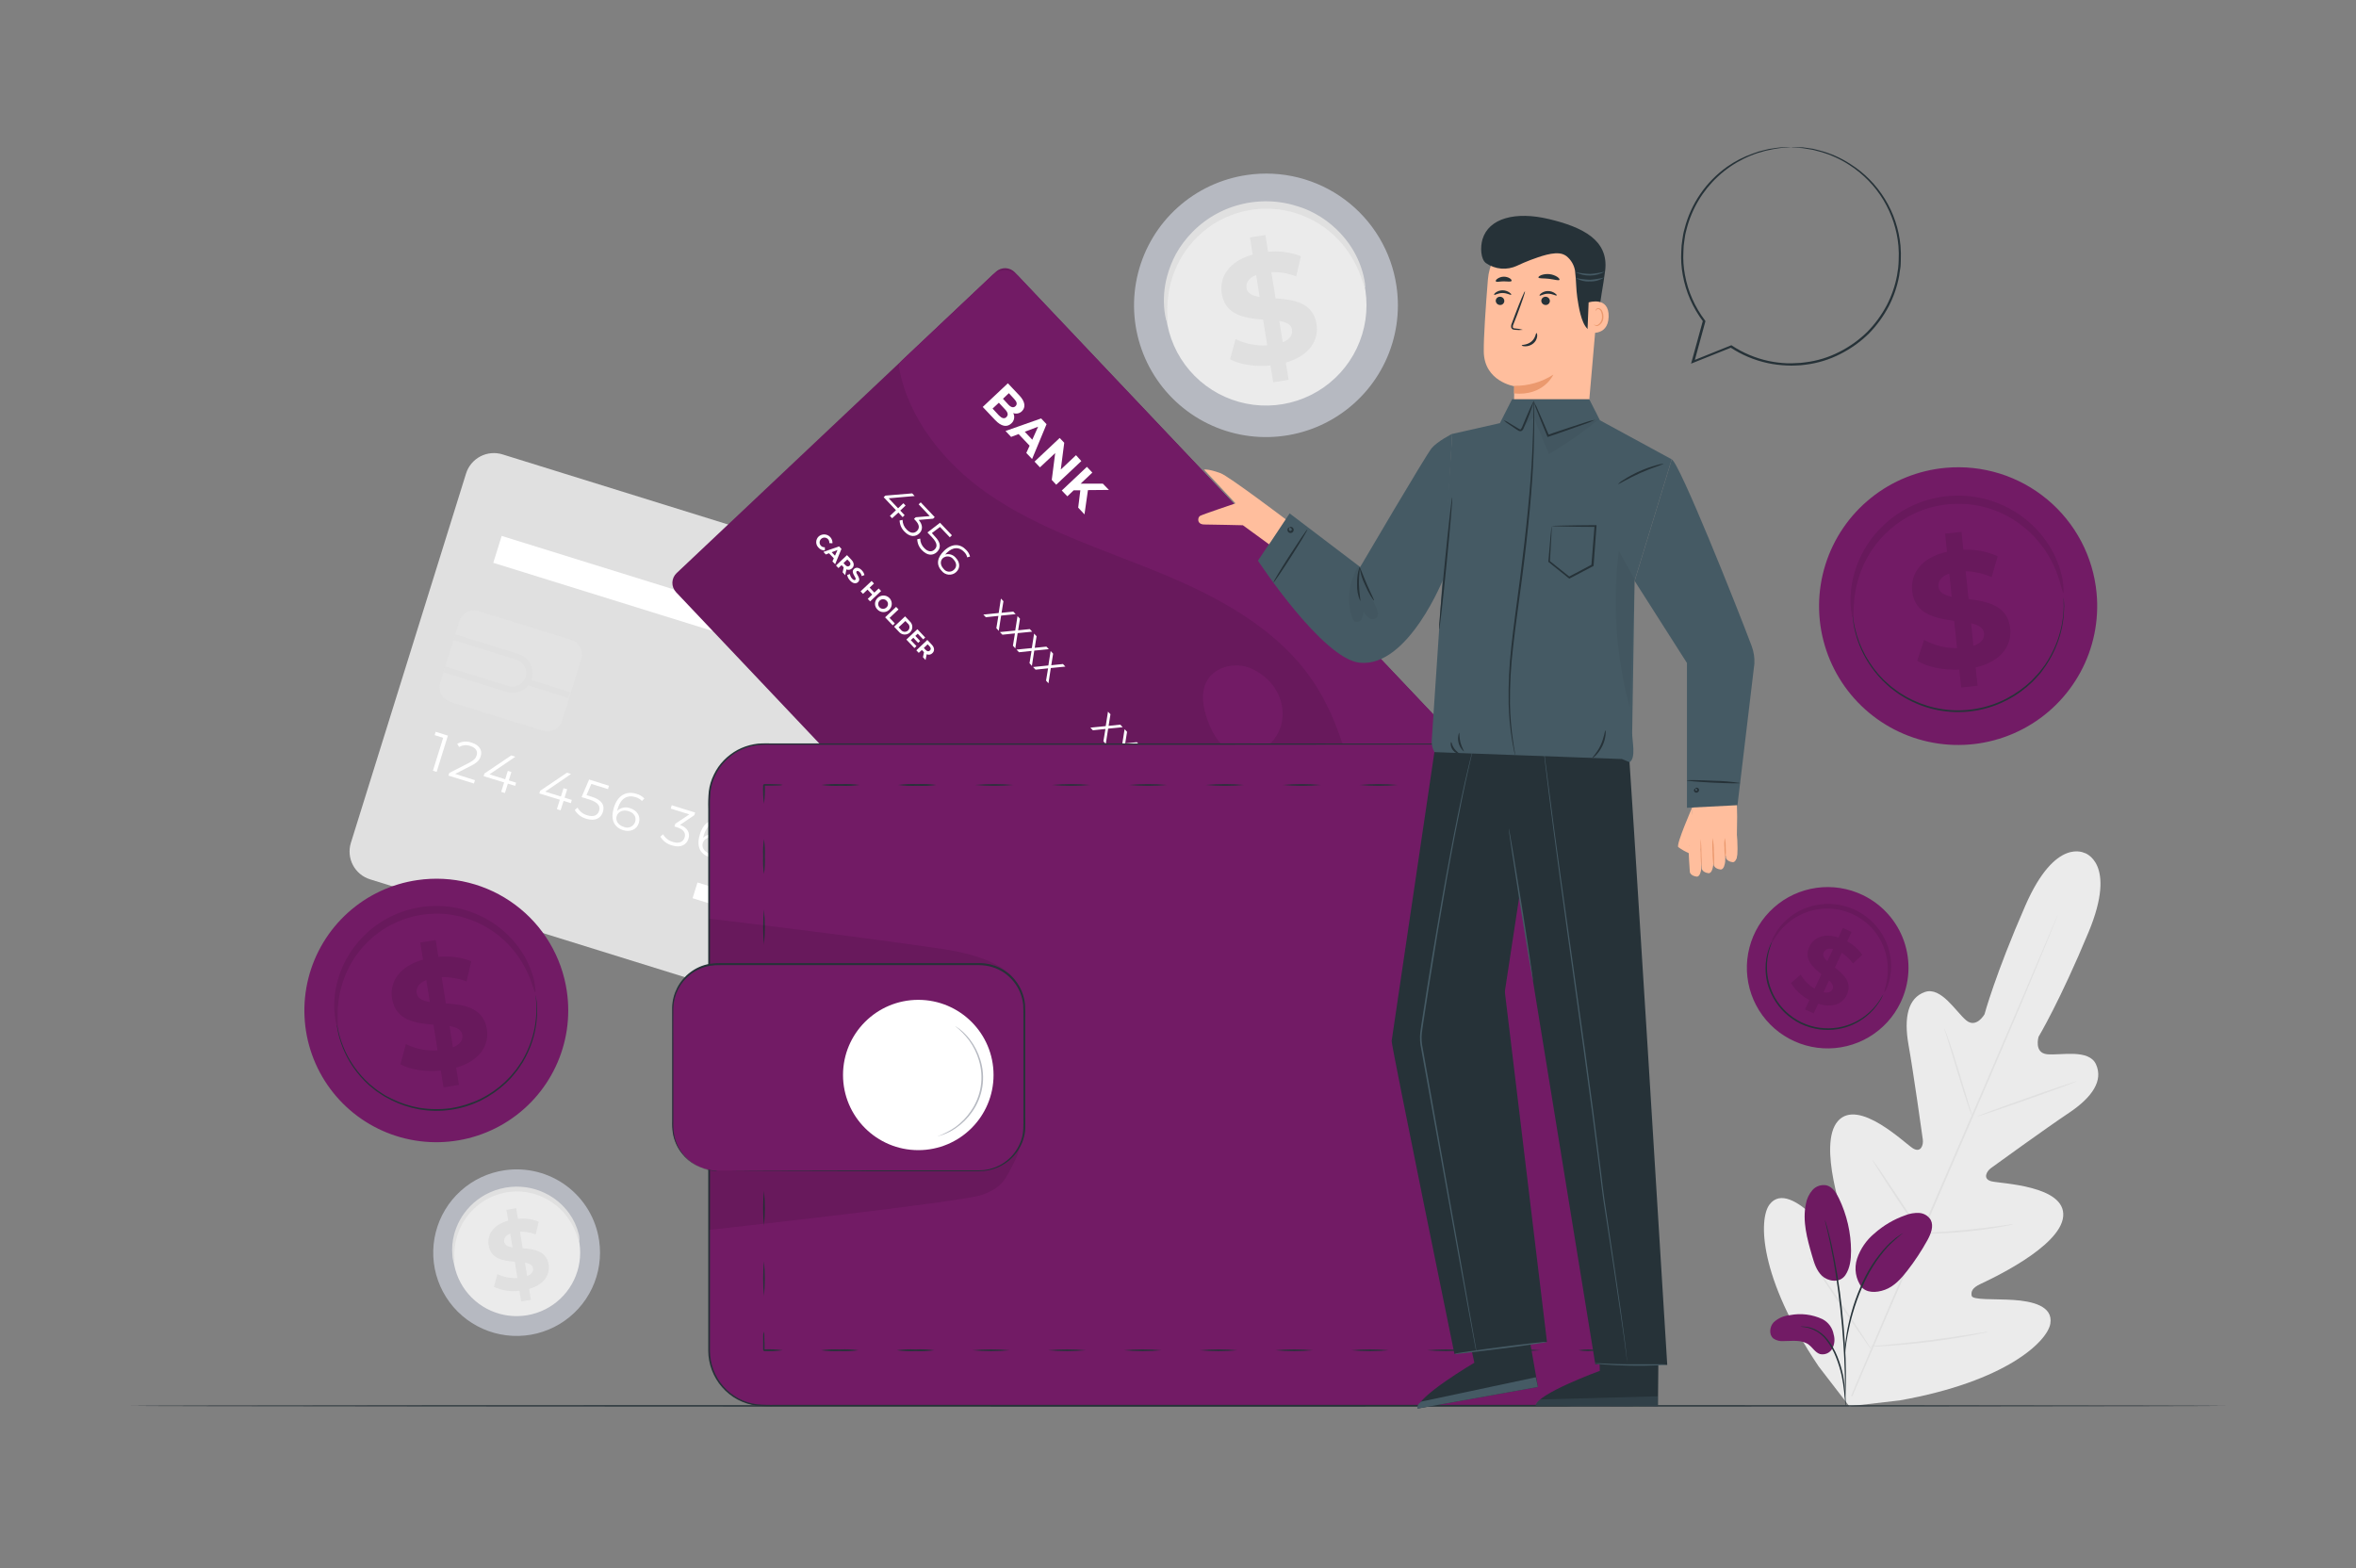 <svg width="356" height="237" viewBox="0 0 356 237" fill="none" xmlns="http://www.w3.org/2000/svg">
<rect x="0" y="0" width="356" height="237" fill="#808080" stroke="none"/>
<path d="M211.012 43.224C211.591 47.122 210.998 51.104 209.309 54.665C207.619 58.227 204.91 61.207 201.523 63.23C198.136 65.252 194.225 66.225 190.284 66.026C186.342 65.827 182.549 64.464 179.384 62.111C176.219 59.757 173.825 56.518 172.505 52.805C171.184 49.091 170.997 45.07 171.967 41.251C172.937 37.431 175.02 33.984 177.953 31.348C180.886 28.711 184.536 27.003 188.442 26.44C191.027 26.062 193.662 26.196 196.196 26.835C198.729 27.474 201.112 28.605 203.208 30.164C205.304 31.723 207.072 33.678 208.411 35.919C209.75 38.16 210.634 40.642 211.012 43.224Z" fill="#B6B9C1"/>
<path d="M206.322 43.908C206.76 46.878 206.307 49.91 205.018 52.622C203.73 55.334 201.665 57.603 199.085 59.142C196.505 60.682 193.525 61.422 190.523 61.27C187.521 61.117 184.632 60.079 182.222 58.286C179.811 56.493 177.987 54.026 176.981 51.198C175.975 48.369 175.832 45.306 176.571 42.397C177.309 39.487 178.894 36.861 181.128 34.852C183.361 32.843 186.14 31.541 189.115 31.11C193.095 30.534 197.142 31.557 200.368 33.957C203.594 36.356 205.735 39.935 206.322 43.908Z" fill="#EBEBEB"/>
<path d="M206.252 43.436C206.162 43.436 206 42.801 205.592 41.687C205.02 40.123 204.21 38.657 203.19 37.34C202.491 36.444 201.695 35.627 200.817 34.904C199.801 34.083 198.685 33.395 197.494 32.856C196.853 32.563 196.192 32.318 195.515 32.122C194.078 31.705 192.587 31.507 191.091 31.534C189.525 31.564 187.973 31.839 186.491 32.349C185.774 32.599 185.075 32.901 184.403 33.255C183.753 33.594 183.131 33.984 182.542 34.421C181.973 34.835 181.437 35.293 180.938 35.79C179.186 37.503 177.882 39.619 177.14 41.952C176.636 43.539 176.379 45.194 176.381 46.858C176.381 48.048 176.457 48.712 176.381 48.726C176.305 48.74 176.087 48.1 175.944 46.887C175.762 45.155 175.904 43.405 176.362 41.725C176.671 40.567 177.114 39.449 177.682 38.393C178.356 37.179 179.193 36.063 180.169 35.075C180.695 34.532 181.263 34.031 181.868 33.577C182.495 33.096 183.161 32.666 183.857 32.292C184.578 31.901 185.329 31.569 186.102 31.297C186.9 31.024 187.717 30.81 188.547 30.657C189.38 30.515 190.222 30.436 191.067 30.42C191.887 30.407 192.706 30.46 193.517 30.581C194.298 30.692 195.07 30.866 195.823 31.103C196.547 31.306 197.254 31.568 197.936 31.885C200.301 33.006 202.338 34.717 203.85 36.852C204.853 38.273 205.584 39.867 206.005 41.554C206.309 42.744 206.318 43.427 206.252 43.436Z" fill="#E0E0E0"/>
<path d="M194.297 54.789L194.715 57.401L192.38 57.771L191.976 55.235C189.646 55.462 187.31 55.097 185.867 54.287L186.698 51.239C188.184 51.968 189.835 52.295 191.487 52.187L190.861 48.3C188.174 48.087 185.141 47.684 184.61 44.357C184.216 41.887 185.668 39.479 189.285 38.474L188.872 35.886L191.203 35.512L191.611 38.052C193.294 37.878 194.994 38.106 196.571 38.716L195.864 41.769C194.666 41.307 193.388 41.087 192.105 41.124L192.741 45.087C195.422 45.276 198.408 45.684 198.935 48.969C199.324 51.386 197.886 53.766 194.297 54.789ZM190.339 44.873L189.807 41.555C188.616 42.029 188.236 42.788 188.359 43.556C188.483 44.323 189.233 44.712 190.339 44.873ZM195.247 49.841C195.119 49.026 194.369 48.694 193.31 48.504L193.828 51.718C194.929 51.277 195.342 50.59 195.223 49.841H195.247Z" fill="#E0E0E0"/>
<path d="M315.031 128.93C315.031 128.93 310.612 126.38 306.041 136.841C301.47 147.302 299.87 153.27 299.87 153.27C299.87 153.27 298.627 155.479 297.084 154.18C295.541 152.881 293.287 149.051 290.852 149.914C288.317 150.805 287.643 153.73 288.388 157.92C289.133 162.11 290.429 171.363 290.543 172.197C290.657 173.031 290.258 174.264 289.062 173.543C287.866 172.823 280.817 165.878 277.713 169.415C274.608 172.951 278.61 184.293 279.028 185.531C279.445 186.768 279.222 187.336 278.638 187.687C278.055 188.038 275.904 185.478 273.82 183.582C271.737 181.686 268.984 179.857 267.365 182.047C265.746 184.236 265.708 192.949 274.808 206.496L279.436 212.506L287.03 211.629C303.126 208.785 309.373 202.708 309.814 200.025C310.256 197.343 307.042 196.632 304.232 196.447C301.422 196.262 298.062 196.489 297.929 195.826C297.796 195.162 298.028 194.622 299.215 194.053C300.402 193.484 311.357 188.498 311.756 183.81C312.155 179.122 302.262 178.876 300.905 178.515C299.547 178.155 300.179 177.003 300.848 176.515C301.517 176.027 309.102 170.533 312.643 168.163C316.184 165.793 317.827 163.276 316.711 160.835C315.639 158.465 311.324 159.522 309.316 159.314C307.308 159.105 308.034 156.678 308.034 156.678C308.034 156.678 311.224 151.379 315.601 140.837C319.977 130.295 314.946 128.878 314.946 128.878" fill="#EBEBEB"/>
<path d="M279.715 210.932C282.962 203.201 287.533 192.565 292.621 180.824C297.709 169.083 302.309 158.465 305.594 150.753L309.481 141.619L310.54 139.135L310.82 138.495C310.886 138.348 310.924 138.277 310.924 138.277C310.904 138.355 310.878 138.431 310.848 138.505L310.587 139.154C310.355 139.737 310.013 140.576 309.576 141.657C308.693 143.828 307.393 146.961 305.779 150.824C302.518 158.555 297.947 169.22 292.868 180.928C287.789 192.636 283.18 203.296 279.895 211.003" fill="#E0E0E0"/>
<path d="M293.766 155.367C293.861 155.525 293.937 155.694 293.993 155.87C294.122 156.197 294.297 156.675 294.511 157.292C294.929 158.481 295.46 160.136 296.016 161.979L297.44 166.696C297.61 167.255 297.753 167.729 297.871 168.118C297.937 168.289 297.982 168.467 298.004 168.649C297.908 168.493 297.832 168.326 297.777 168.151C297.644 167.819 297.468 167.34 297.264 166.729C296.856 165.534 296.348 163.885 295.792 162.032L294.368 157.33L293.932 155.908C293.85 155.737 293.794 155.554 293.766 155.367Z" fill="#E0E0E0"/>
<path d="M298.684 168.744C298.684 168.678 302.035 167.427 306.217 165.948C310.398 164.469 313.811 163.327 313.811 163.398C313.811 163.469 310.46 164.715 306.278 166.194C302.096 167.673 298.707 168.792 298.684 168.744Z" fill="#E0E0E0"/>
<path d="M290.059 186.39C290.24 186.347 290.427 186.326 290.614 186.328L292.138 186.238C293.419 186.162 295.194 186.049 297.145 185.854C299.096 185.66 300.857 185.437 302.129 185.257L303.639 185.053C303.823 185.014 304.011 184.998 304.199 185.006C304.026 185.079 303.844 185.128 303.658 185.153C303.307 185.229 302.794 185.328 302.158 185.442C300.89 185.665 299.129 185.916 297.169 186.115C295.209 186.314 293.433 186.39 292.142 186.418C291.497 186.418 290.979 186.418 290.619 186.418C290.432 186.434 290.243 186.424 290.059 186.39Z" fill="#E0E0E0"/>
<path d="M282.945 175.297C282.945 175.297 283.078 175.43 283.273 175.7C283.467 175.97 283.747 176.359 284.084 176.852C284.754 177.828 285.67 179.193 286.667 180.705C287.663 182.217 288.565 183.597 289.192 184.601C289.51 185.104 289.762 185.516 289.932 185.801C290.032 185.948 290.113 186.108 290.174 186.275C290.047 186.156 289.937 186.02 289.847 185.872C289.652 185.602 289.372 185.208 289.035 184.72C288.366 183.739 287.45 182.378 286.453 180.862C285.456 179.345 284.554 177.97 283.928 176.965C283.61 176.463 283.358 176.055 283.187 175.766C283.089 175.62 283.008 175.462 282.945 175.297Z" fill="#E0E0E0"/>
<path d="M273.344 189.926C273.495 190.085 273.632 190.258 273.752 190.442C274.027 190.836 274.379 191.329 274.796 191.917C275.665 193.168 276.852 194.908 278.147 196.832C279.443 198.756 280.606 200.515 281.437 201.79L282.41 203.312C282.538 203.493 282.647 203.687 282.737 203.89C282.582 203.73 282.444 203.556 282.324 203.368L281.285 201.894C280.416 200.643 279.23 198.908 277.929 196.979C276.628 195.05 275.47 193.296 274.64 192.021C274.25 191.414 273.928 190.902 273.667 190.499C273.537 190.321 273.429 190.129 273.344 189.926Z" fill="#E0E0E0"/>
<path d="M282.605 203.492C282.837 203.436 283.074 203.403 283.313 203.392L285.211 203.212C286.835 203.056 289.08 202.838 291.548 202.525C294.016 202.212 296.247 201.88 297.861 201.624L299.76 201.326C299.993 201.277 300.229 201.251 300.467 201.25C300.244 201.329 300.013 201.388 299.779 201.425C299.333 201.525 298.687 201.658 297.88 201.805C296.276 202.108 294.045 202.473 291.572 202.781C289.099 203.089 286.825 203.288 285.216 203.392C284.4 203.445 283.74 203.483 283.284 203.497C283.058 203.517 282.831 203.515 282.605 203.492Z" fill="#E0E0E0"/>
<path d="M146.386 161.001L55.92 132.883C54.803 132.536 53.87 131.761 53.326 130.727C52.782 129.693 52.672 128.486 53.019 127.371L70.416 71.576C70.586 71.022 70.865 70.507 71.236 70.06C71.606 69.614 72.062 69.245 72.576 68.975C73.09 68.705 73.652 68.539 74.23 68.487C74.809 68.434 75.392 68.497 75.946 68.671L166.417 96.793C167.533 97.14 168.464 97.915 169.007 98.948C169.55 99.981 169.66 101.187 169.313 102.301L151.892 158.11C151.546 159.222 150.771 160.151 149.739 160.694C148.706 161.236 147.5 161.346 146.386 161.001Z" fill="#E0E0E0"/>
<path d="M151.383 108.509C150.963 109.856 150.151 111.049 149.052 111.937C147.952 112.824 146.614 113.366 145.206 113.494C143.798 113.621 142.383 113.329 141.142 112.655C139.9 111.98 138.886 110.952 138.229 109.702C137.572 108.452 137.301 107.036 137.45 105.632C137.599 104.228 138.162 102.9 139.067 101.815C139.972 100.73 141.178 99.938 142.534 99.538C143.89 99.138 145.334 99.149 146.684 99.569C147.581 99.847 148.414 100.299 149.136 100.899C149.857 101.499 150.453 102.236 150.89 103.066C151.326 103.896 151.595 104.804 151.679 105.738C151.764 106.672 151.663 107.613 151.383 108.509Z" fill="white"/>
<path d="M151.894 116.322C151.454 116.264 151.021 116.169 150.598 116.037C148.793 115.467 147.279 114.223 146.37 112.566C145.46 110.909 145.226 108.965 145.715 107.139C146.204 105.314 147.38 103.747 148.996 102.765C150.613 101.783 152.547 101.461 154.396 101.866C156.244 102.272 157.865 103.374 158.92 104.943C159.976 106.511 160.385 108.426 160.063 110.288C159.74 112.15 158.711 113.817 157.19 114.941C155.668 116.065 153.771 116.559 151.894 116.322ZM153.664 102.149C152.369 101.987 151.055 102.197 149.876 102.755C148.696 103.312 147.7 104.194 147.005 105.297C146.31 106.4 145.945 107.678 145.952 108.981C145.959 110.284 146.338 111.559 147.044 112.654C147.751 113.75 148.756 114.621 149.941 115.166C151.127 115.711 152.443 115.908 153.736 115.732C155.029 115.556 156.245 115.016 157.241 114.174C158.237 113.332 158.972 112.224 159.36 110.98C159.899 109.245 159.727 107.368 158.882 105.761C158.036 104.153 156.586 102.946 154.851 102.405C154.455 102.286 154.05 102.201 153.64 102.149H153.664Z" fill="white"/>
<path d="M67.678 111.168L65.979 116.648L65.414 116.472L66.966 111.495L65.675 111.092L65.832 110.59L67.678 111.168Z" fill="white"/>
<path d="M71.768 117.903L71.611 118.405L67.762 117.206L67.89 116.808L70.866 115.286C71.673 114.864 71.906 114.533 72.024 114.158C72.224 113.523 71.896 112.992 71.075 112.736C70.8 112.632 70.506 112.592 70.213 112.617C69.921 112.642 69.638 112.733 69.385 112.883L69.091 112.409C69.42 112.22 69.787 112.106 70.165 112.075C70.543 112.044 70.923 112.096 71.279 112.229C72.394 112.575 72.926 113.362 72.641 114.277C72.475 114.803 72.167 115.225 71.217 115.699L68.778 116.95L71.768 117.903Z" fill="white"/>
<path d="M77.843 118.758L76.742 118.421L76.296 119.843L75.731 119.663L76.177 118.241L73.082 117.293L73.205 116.886L77.25 114.16L77.876 114.354L73.965 117.018L76.338 117.763L76.732 116.492L77.278 116.663L76.884 117.933L77.981 118.274L77.843 118.758Z" fill="white"/>
<path d="M86.257 121.372L85.16 121.031L84.71 122.453L84.145 122.277L84.596 120.855L81.496 119.907L81.624 119.5L85.664 116.77L86.29 116.964L82.384 119.632L84.757 120.372L85.151 119.106L85.702 119.277L85.303 120.543L86.404 120.884L86.257 121.372Z" fill="white"/>
<path d="M91.105 122.689C90.816 123.637 89.938 124.148 88.594 123.731C87.865 123.531 87.24 123.06 86.848 122.414L87.261 122.053C87.584 122.619 88.118 123.034 88.746 123.21C89.696 123.504 90.317 123.21 90.526 122.537C90.735 121.864 90.441 121.257 89.045 120.821L87.878 120.461L89.017 117.797L92.022 118.745L91.865 119.247L89.354 118.465L88.623 120.157L89.33 120.375C90.982 120.868 91.409 121.722 91.105 122.689Z" fill="white"/>
<path d="M96.536 124.354C96.218 125.382 95.207 125.776 94.162 125.458C92.705 124.984 92.226 123.747 92.767 122.017C93.346 120.154 94.665 119.495 96.161 119.96C96.618 120.081 97.035 120.324 97.366 120.661L97.001 121.045C96.735 120.759 96.392 120.555 96.013 120.457C94.832 120.088 93.83 120.614 93.37 122.102C93.322 122.25 93.282 122.4 93.251 122.553C93.504 122.299 93.825 122.124 94.176 122.05C94.527 121.976 94.891 122.005 95.226 122.135C96.289 122.477 96.83 123.354 96.536 124.354ZM95.975 124.188C96.199 123.467 95.809 122.842 94.965 122.576C94.12 122.311 93.393 122.657 93.18 123.335C92.99 123.941 93.317 124.667 94.262 124.96C94.424 125.033 94.6 125.07 94.778 125.07C94.955 125.069 95.131 125.031 95.293 124.958C95.454 124.885 95.599 124.779 95.717 124.646C95.834 124.513 95.923 124.357 95.975 124.188Z" fill="white"/>
<path d="M104.03 126.754C103.741 127.669 102.858 128.176 101.534 127.754C100.802 127.554 100.173 127.083 99.777 126.436L100.19 126.076C100.518 126.647 101.059 127.064 101.695 127.237C102.602 127.522 103.238 127.237 103.447 126.574C103.655 125.91 103.323 125.341 102.307 125.024L101.913 124.9L102.042 124.488L104.159 123.066L101.348 122.194L101.505 121.691L105.037 122.791L104.908 123.189L102.749 124.659C103.907 125.076 104.301 125.877 104.03 126.754Z" fill="white"/>
<path d="M109.552 128.401C109.234 129.425 108.222 129.823 107.154 129.501C105.697 129.027 105.218 127.79 105.759 126.06C106.338 124.197 107.658 123.543 109.153 124.007C109.611 124.128 110.027 124.371 110.358 124.709L109.993 125.093C109.727 124.805 109.385 124.6 109.006 124.5C107.819 124.135 106.822 124.657 106.362 126.145C106.314 126.301 106.274 126.459 106.243 126.619C106.495 126.365 106.815 126.189 107.165 126.114C107.515 126.039 107.879 126.068 108.213 126.197C109.305 126.519 109.865 127.396 109.552 128.401ZM108.991 128.24C109.215 127.524 108.825 126.894 107.98 126.633C107.135 126.372 106.409 126.709 106.196 127.392C106.006 127.994 106.329 128.719 107.278 129.017C107.44 129.09 107.616 129.127 107.794 129.126C107.972 129.125 108.148 129.087 108.31 129.013C108.472 128.94 108.616 128.833 108.734 128.7C108.851 128.566 108.939 128.41 108.991 128.24Z" fill="white"/>
<path d="M115.818 126.126L115.69 126.524L111.812 130.894L111.199 130.7L114.997 126.434L112.177 125.557L111.854 126.581L111.299 126.405L111.774 124.879L115.818 126.126Z" fill="white"/>
<path d="M123.65 128.561L123.526 128.964L119.644 133.33L119.031 133.14L122.829 128.874L119.981 127.997L119.663 129.026L119.102 128.851L119.577 127.324L123.65 128.561Z" fill="white"/>
<path d="M127.817 134.2C127.513 135.172 126.502 135.518 125.192 135.111C123.882 134.703 123.265 133.85 123.568 132.878C123.66 132.565 123.857 132.293 124.126 132.107C124.394 131.921 124.719 131.834 125.045 131.859C124.816 131.698 124.647 131.467 124.561 131.201C124.475 130.935 124.479 130.649 124.57 130.385C124.845 129.494 125.78 129.176 126.943 129.536C128.106 129.896 128.704 130.693 128.429 131.584C128.352 131.858 128.187 132.099 127.96 132.27C127.733 132.441 127.456 132.533 127.171 132.532C127.454 132.694 127.672 132.948 127.789 133.252C127.907 133.556 127.917 133.891 127.817 134.2ZM127.242 134.011C127.451 133.338 127 132.736 126.027 132.432C125.054 132.129 124.352 132.376 124.129 133.049C123.905 133.722 124.356 134.333 125.329 134.632C126.302 134.93 127.029 134.693 127.242 134.011ZM126.17 131.987C127.024 132.252 127.651 132.025 127.836 131.432C128.021 130.84 127.608 130.271 126.782 130.01C125.956 129.75 125.31 129.963 125.121 130.574C124.931 131.186 125.31 131.721 126.17 131.987Z" fill="white"/>
<path d="M133.541 134.617C132.962 136.48 131.642 137.134 130.147 136.67C129.689 136.55 129.272 136.307 128.941 135.968L129.307 135.584C129.571 135.873 129.914 136.077 130.294 136.172C131.476 136.542 132.478 136.02 132.938 134.532C132.981 134.404 133.019 134.248 133.057 134.058C132.804 134.312 132.483 134.487 132.132 134.561C131.781 134.635 131.416 134.605 131.082 134.475C129.995 134.139 129.435 133.257 129.748 132.257C130.062 131.257 131.077 130.835 132.122 131.157C133.603 131.608 134.082 132.864 133.541 134.617ZM133.104 133.285C133.294 132.684 132.967 131.954 132.022 131.66C131.86 131.588 131.684 131.552 131.507 131.552C131.329 131.553 131.154 131.591 130.992 131.664C130.831 131.737 130.686 131.843 130.568 131.975C130.451 132.108 130.362 132.263 130.308 132.432C130.081 133.153 130.47 133.783 131.319 134.044C132.169 134.305 132.905 133.949 133.104 133.267V133.285Z" fill="white"/>
<path d="M139.949 133.629L138.241 139.113L137.676 138.938L139.228 133.956L137.932 133.553L138.089 133.051L139.949 133.629Z" fill="white"/>
<path d="M144.043 140.365L143.886 140.868L140.027 139.669L140.151 139.271L143.127 137.749C143.939 137.332 144.171 137 144.29 136.621C144.484 135.99 144.162 135.46 143.341 135.199C143.066 135.095 142.772 135.053 142.479 135.078C142.187 135.103 141.904 135.193 141.651 135.341L141.361 134.867C141.691 134.679 142.057 134.566 142.436 134.536C142.814 134.505 143.194 134.559 143.549 134.692C144.66 135.038 145.192 135.82 144.907 136.735C144.741 137.261 144.432 137.683 143.483 138.157L141.048 139.408L144.043 140.365Z" fill="white"/>
<path d="M149.3 140.824C149.015 141.739 148.127 142.246 146.798 141.824C146.069 141.621 145.444 141.15 145.047 140.506L145.46 140.146C145.79 140.713 146.328 141.13 146.96 141.308C147.871 141.592 148.507 141.308 148.716 140.644C148.925 139.98 148.593 139.412 147.577 139.094L147.183 138.971L147.311 138.558L149.428 137.136L146.618 136.264L146.775 135.762L150.306 136.857L150.183 137.26L148.018 138.724C149.176 139.146 149.57 139.947 149.3 140.824Z" fill="white"/>
<path d="M105.394 133.358L104.652 135.738L148.619 149.405L149.361 147.024L105.394 133.358Z" fill="white"/>
<path d="M125.328 144.772L124.586 147.152L147.138 154.162L147.88 151.782L125.328 144.772Z" fill="white"/>
<g opacity="0.5">
<path opacity="0.5" d="M86.296 96.673L72.342 92.335C71.1 91.95 69.781 92.642 69.394 93.882L66.503 103.155C66.117 104.395 66.81 105.713 68.052 106.098L82.006 110.436C83.248 110.822 84.567 110.13 84.954 108.89L87.844 99.617C88.231 98.377 87.538 97.059 86.296 96.673Z" fill="#EBEBEB"/>
</g>
<path d="M66.988 101.587L67.264 100.705L76.757 103.658C77.02 103.748 77.299 103.784 77.576 103.764C77.854 103.744 78.125 103.669 78.373 103.543C78.621 103.417 78.841 103.243 79.02 103.031C79.2 102.818 79.335 102.572 79.418 102.307C79.5 102.042 79.529 101.763 79.502 101.486C79.475 101.21 79.393 100.941 79.26 100.697C79.128 100.453 78.948 100.238 78.73 100.064C78.513 99.89 78.263 99.762 77.996 99.686L68.502 96.733L68.778 95.852L78.271 98.805C78.66 98.912 79.022 99.097 79.338 99.347C79.654 99.597 79.916 99.909 80.109 100.262C80.302 100.616 80.422 101.004 80.462 101.405C80.501 101.805 80.46 102.21 80.34 102.594C80.22 102.979 80.024 103.335 79.763 103.642C79.503 103.95 79.183 104.201 78.823 104.383C78.463 104.564 78.071 104.672 77.668 104.699C77.266 104.726 76.863 104.672 76.482 104.54L66.988 101.587Z" fill="#E0E0E0"/>
<path d="M79.657 102.555L79.379 103.434L85.868 105.48L86.145 104.602L79.657 102.555Z" fill="#E0E0E0"/>
<path d="M123.252 95.737L75.805 80.988L74.538 85.052L121.985 99.801L123.252 95.737Z" fill="white"/>
<path d="M90.53 187.461C90.895 189.924 90.52 192.44 89.452 194.691C88.384 196.941 86.671 198.824 84.531 200.102C82.391 201.38 79.919 201.996 77.428 201.87C74.938 201.745 72.541 200.884 70.54 199.398C68.54 197.911 67.025 195.865 66.19 193.519C65.354 191.173 65.234 188.632 65.845 186.218C66.456 183.803 67.771 181.624 69.623 179.957C71.474 178.289 73.78 177.207 76.248 176.848C77.883 176.608 79.55 176.693 81.153 177.096C82.756 177.5 84.264 178.215 85.59 179.2C86.916 180.186 88.035 181.423 88.883 182.84C89.731 184.257 90.29 185.828 90.53 187.461Z" fill="#B6B9C1"/>
<path d="M87.564 187.894C87.842 189.773 87.556 191.691 86.742 193.406C85.928 195.122 84.622 196.558 82.99 197.532C81.358 198.506 79.474 198.975 77.575 198.879C75.676 198.783 73.849 198.127 72.323 196.993C70.799 195.859 69.645 194.299 69.008 192.51C68.371 190.722 68.28 188.784 68.747 186.944C69.213 185.103 70.216 183.442 71.628 182.171C73.041 180.9 74.799 180.076 76.68 179.803C79.198 179.437 81.758 180.083 83.798 181.6C85.839 183.118 87.194 185.381 87.564 187.894Z" fill="#EBEBEB"/>
<path d="M87.519 187.597C87.342 187.244 87.202 186.874 87.102 186.493C86.74 185.504 86.227 184.577 85.583 183.743C84.356 182.151 82.654 180.989 80.722 180.425C80.278 180.292 79.824 180.196 79.365 180.136C78.893 180.073 78.417 180.044 77.941 180.051C77.446 180.066 76.953 180.113 76.465 180.193C75.982 180.285 75.506 180.41 75.04 180.568C74.587 180.725 74.145 180.917 73.721 181.141C72.917 181.567 72.178 182.107 71.528 182.743C70.938 183.321 70.425 183.972 70.004 184.682C69.637 185.303 69.34 185.963 69.117 186.649C68.8 187.652 68.64 188.698 68.642 189.749C68.687 190.143 68.687 190.54 68.642 190.934C68.471 190.568 68.378 190.171 68.367 189.768C68.255 188.672 68.345 187.565 68.632 186.502C68.835 185.764 69.122 185.052 69.487 184.379C69.915 183.606 70.445 182.895 71.063 182.265C71.395 181.921 71.753 181.604 72.135 181.317C72.533 181.014 72.954 180.743 73.393 180.506C73.851 180.261 74.327 180.052 74.817 179.88C75.323 179.707 75.84 179.571 76.365 179.473C76.892 179.383 77.425 179.332 77.96 179.321C78.477 179.315 78.995 179.35 79.507 179.425C80.002 179.494 80.491 179.604 80.969 179.752C81.426 179.892 81.872 180.067 82.303 180.274C83.799 180.983 85.087 182.065 86.043 183.416C86.681 184.314 87.148 185.322 87.42 186.388C87.54 186.779 87.575 187.192 87.519 187.597Z" fill="#E0E0E0"/>
<path d="M79.956 194.778L80.222 196.428L78.746 196.665L78.49 195.058C77.174 195.228 75.836 195.024 74.631 194.47L75.153 192.541C76.094 192.995 77.138 193.197 78.181 193.129L77.787 190.668C76.083 190.536 74.17 190.285 73.833 188.175C73.582 186.616 74.502 185.094 76.79 184.454L76.529 182.819L78.001 182.582L78.262 184.189C79.326 184.08 80.402 184.224 81.399 184.611L80.953 186.54C80.197 186.249 79.39 186.11 78.58 186.132L78.983 188.64C80.683 188.758 82.567 189.019 82.899 191.095C83.137 192.626 82.23 194.129 79.956 194.778ZM77.441 188.507L77.104 186.412C76.349 186.715 76.107 187.194 76.188 187.678C76.268 188.161 76.757 188.403 77.441 188.507ZM80.545 191.65C80.464 191.133 79.99 190.924 79.32 190.801L79.648 192.835C80.36 192.555 80.621 192.119 80.545 191.65Z" fill="#E0E0E0"/>
<path d="M278.832 192.706C277.911 194.014 276.122 193.583 275.296 192.782C274.47 191.981 274.114 190.819 273.796 189.71C273.065 187.184 272.334 184.529 272.875 181.951C273.006 181.17 273.35 180.441 273.867 179.841C274.13 179.547 274.465 179.327 274.84 179.202C275.215 179.077 275.616 179.053 276.003 179.13C276.905 179.367 277.465 180.254 277.868 181.093C279.062 183.569 279.688 186.279 279.701 189.027C279.701 190.307 279.553 191.649 278.832 192.706Z" fill="#721B65"/>
<g opacity="0.2">
<path opacity="0.2" d="M278.832 192.706C277.911 194.014 276.122 193.583 275.296 192.782C274.47 191.981 274.114 190.819 273.796 189.71C273.065 187.184 272.334 184.529 272.875 181.951C273.006 181.17 273.35 180.441 273.867 179.841C274.13 179.547 274.465 179.327 274.84 179.202C275.215 179.077 275.616 179.053 276.003 179.13C276.905 179.367 277.465 180.254 277.868 181.093C279.062 183.569 279.688 186.279 279.701 189.027C279.701 190.307 279.553 191.649 278.832 192.706Z" fill="black"/>
</g>
<path d="M275.386 199.35C273.842 198.625 272.107 198.415 270.435 198.748C269.522 198.828 268.663 199.212 267.995 199.838C267.383 200.511 267.269 201.696 267.967 202.274C268.42 202.579 268.966 202.717 269.509 202.663C270.815 202.663 272.267 202.416 273.307 203.203C273.905 203.653 274.299 204.398 275.016 204.625C275.372 204.706 275.745 204.669 276.079 204.521C276.413 204.372 276.689 204.119 276.867 203.8C277.21 203.146 277.285 202.385 277.076 201.677C276.993 201.185 276.798 200.719 276.504 200.315C276.211 199.911 275.828 199.581 275.386 199.35Z" fill="#721B65"/>
<path d="M281.356 194.589C280.884 193.972 280.57 193.249 280.441 192.484C280.312 191.718 280.372 190.932 280.615 190.195C281.117 188.715 282.019 187.403 283.221 186.403C284.583 185.193 286.168 184.259 287.887 183.654C288.553 183.386 289.269 183.265 289.985 183.298C290.343 183.319 290.691 183.426 290.998 183.611C291.305 183.796 291.562 184.053 291.746 184.36C292.221 185.308 291.77 186.432 291.272 187.356C290.376 188.99 289.35 190.549 288.205 192.02C287.289 193.2 286.236 194.39 284.835 194.902C283.435 195.414 281.987 195.376 281.237 194.428" fill="#721B65"/>
<path d="M278.892 212.499C278.848 212.302 278.821 212.103 278.812 211.901C278.769 211.47 278.717 210.925 278.65 210.276C278.569 209.48 278.447 208.689 278.285 207.906C278.07 206.946 277.779 206.004 277.416 205.09C277.065 204.177 276.586 203.318 275.992 202.54C275.182 201.46 273.978 200.745 272.641 200.549C272.439 200.544 272.238 200.515 272.043 200.464C272.245 200.444 272.448 200.444 272.651 200.464C273.204 200.507 273.746 200.649 274.25 200.881C274.992 201.238 275.641 201.76 276.149 202.407C276.77 203.196 277.272 204.071 277.639 205.005C278.011 205.934 278.3 206.893 278.503 207.872C278.656 208.671 278.763 209.479 278.821 210.29C278.873 210.977 278.892 211.536 278.902 211.925C278.921 212.116 278.918 212.309 278.892 212.499Z" fill="#263238"/>
<path d="M278.784 211.248C278.773 211.157 278.773 211.064 278.784 210.973C278.784 210.765 278.784 210.499 278.784 210.182C278.784 209.494 278.784 208.499 278.746 207.271C278.684 204.816 278.475 201.431 278.067 197.706C277.659 193.98 277.118 190.629 276.61 188.226C276.491 187.624 276.373 187.083 276.263 186.605C276.154 186.126 276.064 185.718 275.979 185.387C275.893 185.055 275.841 184.822 275.794 184.619C275.767 184.529 275.751 184.437 275.746 184.344C275.786 184.427 275.818 184.515 275.841 184.604L276.074 185.363C276.173 185.695 276.278 186.102 276.396 186.576C276.515 187.05 276.653 187.586 276.781 188.188C277.458 191.319 277.968 194.483 278.309 197.668C278.722 201.403 278.903 204.778 278.922 207.257C278.922 208.489 278.922 209.485 278.879 210.172C278.879 210.494 278.841 210.755 278.831 210.964C278.824 211.06 278.808 211.155 278.784 211.248Z" fill="#263238"/>
<path d="M278.765 204.691C278.745 204.417 278.745 204.141 278.765 203.867C278.798 203.336 278.869 202.568 279.021 201.629C279.201 200.528 279.444 199.438 279.747 198.364C280.111 197.047 280.568 195.757 281.114 194.505C282.062 192.198 283.423 190.082 285.13 188.263C285.428 187.951 285.745 187.658 286.079 187.386C286.227 187.267 286.355 187.144 286.483 187.049L286.853 186.793C287.072 186.627 287.304 186.478 287.546 186.348C286.745 186.981 285.983 187.662 285.263 188.386C283.616 190.221 282.293 192.322 281.352 194.6C280.809 195.843 280.349 197.121 279.975 198.425C279.619 199.624 279.382 200.729 279.201 201.658C279.021 202.587 278.931 203.35 278.869 203.876C278.857 204.15 278.822 204.423 278.765 204.691Z" fill="#263238"/>
<path d="M175.627 167.093L102.158 89.49C101.787 89.096 101.587 88.572 101.602 88.032C101.617 87.492 101.846 86.98 102.239 86.608L150.47 41.085C150.664 40.901 150.893 40.757 151.144 40.661C151.394 40.566 151.661 40.521 151.929 40.528C152.197 40.536 152.461 40.596 152.706 40.705C152.951 40.815 153.171 40.971 153.355 41.166L226.82 118.773C227.191 119.167 227.39 119.691 227.375 120.231C227.36 120.771 227.131 121.283 226.739 121.655L178.518 167.159C178.324 167.346 178.095 167.492 177.845 167.589C177.594 167.687 177.327 167.734 177.058 167.728C176.79 167.721 176.525 167.662 176.279 167.553C176.033 167.444 175.812 167.288 175.627 167.093Z" fill="#721B65"/>
<g opacity="0.3">
<path opacity="0.3" d="M175.627 167.093L102.158 89.49C101.787 89.096 101.587 88.572 101.602 88.032C101.617 87.492 101.846 86.98 102.239 86.608L150.47 41.085C150.664 40.901 150.893 40.757 151.144 40.661C151.394 40.566 151.661 40.521 151.929 40.528C152.197 40.536 152.461 40.596 152.706 40.705C152.951 40.815 153.171 40.971 153.355 41.166L226.82 118.773C227.191 119.167 227.39 119.691 227.375 120.231C227.36 120.771 227.131 121.283 226.739 121.655L178.518 167.159C178.324 167.346 178.095 167.492 177.845 167.589C177.594 167.687 177.327 167.734 177.058 167.728C176.79 167.721 176.525 167.662 176.279 167.553C176.033 167.444 175.812 167.288 175.627 167.093Z" fill="black"/>
</g>
<path d="M226.28 118.204L153.884 41.733C153.629 41.463 153.324 41.246 152.986 41.095C152.647 40.943 152.282 40.859 151.911 40.849C151.541 40.838 151.171 40.901 150.825 41.033C150.478 41.165 150.161 41.364 149.892 41.619L136.193 54.555C136.057 54.681 135.955 54.839 135.896 55.014C135.836 55.19 135.821 55.377 135.851 55.56C137.223 63.21 142.701 70.05 149.232 74.581C157.121 80.056 166.472 82.943 175.339 86.597C184.205 90.252 193.143 95.068 198.474 103.054C203.501 110.596 204.687 119.948 207.246 128.65C207.941 131.015 208.811 133.325 209.847 135.561C209.922 135.724 210.035 135.866 210.177 135.976C210.318 136.087 210.483 136.162 210.659 136.197C210.835 136.231 211.017 136.223 211.189 136.173C211.361 136.124 211.52 136.034 211.651 135.912L226.171 122.204C226.443 121.95 226.661 121.644 226.814 121.304C226.967 120.965 227.051 120.599 227.061 120.227C227.071 119.855 227.007 119.484 226.873 119.137C226.739 118.79 226.537 118.472 226.28 118.204Z" fill="#721B65"/>
<path d="M152.816 63.989C152.161 64.61 151.287 64.463 150.347 63.453L148.496 61.496L152.293 57.922L154.04 59.77C154.937 60.718 154.99 61.576 154.415 62.141C154.247 62.307 154.034 62.423 153.802 62.473C153.57 62.524 153.328 62.507 153.105 62.425C153.239 62.68 153.283 62.973 153.231 63.257C153.178 63.54 153.032 63.798 152.816 63.989ZM152.445 59.415L151.553 60.259L152.369 61.145C152.773 61.572 153.143 61.662 153.442 61.382C153.741 61.102 153.665 60.733 153.262 60.306L152.445 59.415ZM152.07 63.022C152.388 62.724 152.312 62.335 151.88 61.88L150.931 60.861L149.982 61.742L150.931 62.766C151.377 63.221 151.748 63.33 152.07 63.041V63.022Z" fill="white"/>
<path d="M155.578 67.353L153.912 65.595L152.782 66.026L151.938 65.13L157.32 63.234L158.137 64.102L155.953 69.368L155.08 68.448L155.578 67.353ZM155.982 66.448L156.865 64.481L154.847 65.249L155.982 66.448Z" fill="white"/>
<path d="M163.392 69.677L159.595 73.251L158.925 72.521L159.443 68.468L157.141 70.625L156.324 69.757L160.122 66.184L160.81 66.909L160.288 70.957L162.59 68.786L163.392 69.677Z" fill="white"/>
<path d="M163.243 74.097H162.232L161.282 75.002L160.438 74.126L164.235 70.547L165.056 71.419L163.286 73.088H166.641L167.562 74.035L164.391 74.064L163.869 77.733L162.92 76.714L163.243 74.097Z" fill="white"/>
<path d="M136.39 78.151L135.754 77.455L134.804 78.317L134.467 77.962L135.383 77.099L133.527 75.142L133.784 74.895L137.833 74.559L138.208 74.957L134.282 75.303L135.706 76.81L136.508 76.047L136.836 76.398L136.034 77.156L136.689 77.848L136.39 78.151Z" fill="white"/>
<path d="M138.891 80.621C138.307 81.166 137.467 81.171 136.669 80.332C136.22 79.887 135.957 79.289 135.934 78.659L136.38 78.564C136.386 79.111 136.608 79.634 136.997 80.019C137.543 80.597 138.108 80.659 138.54 80.251C138.971 79.844 138.952 79.303 138.345 78.663L138.108 78.417L138.373 78.166L140.49 77.99L138.81 76.213L139.128 75.914L141.24 78.147L140.989 78.384L138.82 78.569C139.484 79.351 139.446 80.104 138.891 80.621Z" fill="white"/>
<path d="M141.574 83.422C140.98 83.982 140.15 84.005 139.329 83.157C138.879 82.715 138.618 82.118 138.598 81.489L139.044 81.394C139.054 81.929 139.271 82.439 139.651 82.816C140.207 83.408 140.791 83.451 141.213 83.048C141.636 82.645 141.688 82.1 140.843 81.204L140.14 80.465L142.039 79L143.838 80.896L143.52 81.195L142.034 79.63L140.81 80.555L141.232 81.029C142.224 82.034 142.186 82.82 141.574 83.422Z" fill="white"/>
<path d="M144.485 86.447C144.334 86.588 144.155 86.696 143.96 86.764C143.765 86.832 143.558 86.858 143.352 86.842C143.146 86.825 142.946 86.766 142.765 86.668C142.583 86.57 142.424 86.435 142.297 86.272C141.424 85.347 141.59 84.243 142.686 83.205C143.868 82.091 145.093 82.153 145.985 83.096C146.271 83.37 146.476 83.718 146.578 84.101L146.151 84.229C146.08 83.911 145.915 83.622 145.677 83.399C144.969 82.65 144.034 82.622 143.09 83.513C143.009 83.589 142.914 83.688 142.819 83.797C143.105 83.715 143.409 83.718 143.694 83.806C143.978 83.895 144.23 84.065 144.419 84.295C145.074 84.983 145.121 85.85 144.485 86.447ZM144.143 86.106C144.618 85.674 144.575 85.063 144.068 84.527C143.977 84.407 143.862 84.306 143.731 84.231C143.599 84.156 143.454 84.109 143.303 84.093C143.153 84.076 143.001 84.091 142.856 84.135C142.712 84.18 142.578 84.254 142.463 84.352C142.079 84.712 142.017 85.371 142.587 85.968C142.674 86.087 142.786 86.186 142.915 86.258C143.044 86.33 143.187 86.374 143.334 86.387C143.481 86.4 143.629 86.382 143.769 86.333C143.908 86.285 144.036 86.207 144.143 86.106Z" fill="white"/>
<path d="M150.551 94.932L150.86 93.073L148.961 93.273L148.586 92.874L150.907 92.637L151.244 90.457L151.624 90.855L151.339 92.604L153.105 92.419L153.47 92.808L151.273 93.026L150.917 95.335L150.551 94.932Z" fill="white"/>
<path d="M153.056 97.58L153.364 95.717L151.466 95.916L151.086 95.518L153.407 95.286L153.749 93.106L154.124 93.499L153.844 95.248L155.605 95.068L155.975 95.457L153.773 95.675L153.417 97.983L153.056 97.58Z" fill="white"/>
<path d="M155.563 100.225L155.871 98.367L153.973 98.566L153.598 98.167L155.914 97.935L156.256 95.75L156.631 96.148L156.351 97.897L158.116 97.717L158.482 98.101L156.28 98.319L155.924 100.627L155.563 100.225Z" fill="white"/>
<path d="M158.063 102.857L158.371 100.999L156.473 101.198L156.098 100.8L158.414 100.563L158.756 98.383L159.131 98.781L158.851 100.53L160.616 100.345L160.982 100.734L158.78 100.952L158.428 103.26L158.063 102.857Z" fill="white"/>
<path d="M166.727 112.018L167.035 110.159L165.137 110.359L164.762 109.96L167.078 109.728L167.42 107.543L167.795 107.941L167.515 109.69L169.281 109.505L169.646 109.894L167.444 110.112L167.088 112.42L166.727 112.018Z" fill="white"/>
<path d="M169.235 114.67L169.543 112.807L167.645 113.006L167.27 112.613L169.586 112.376L169.928 110.195L170.303 110.593L170.023 112.343L171.788 112.158L172.154 112.546L169.951 112.764L169.595 115.073L169.235 114.67Z" fill="white"/>
<path d="M171.738 117.318L172.051 115.455L170.152 115.655L169.777 115.256L172.094 115.024L172.435 112.844L172.81 113.237L172.53 114.986L174.296 114.806L174.662 115.19L172.459 115.408L172.108 117.716L171.738 117.318Z" fill="white"/>
<path d="M174.25 119.963L174.559 118.105L172.66 118.304L172.285 117.906L174.602 117.673L174.943 115.488L175.323 115.886L175.038 117.636L176.804 117.451L177.169 117.839L174.967 118.057L174.616 120.366L174.25 119.963Z" fill="white"/>
<path d="M185.5 124.894L182.025 128.179L181.684 127.819L184.845 124.837L184.071 124.022L184.389 123.719L185.5 124.894Z" fill="white"/>
<path d="M185.981 130.347C185.402 130.897 184.557 130.897 183.759 130.058C183.31 129.614 183.047 129.016 183.023 128.385L183.47 128.29C183.478 128.838 183.7 129.362 184.087 129.75C184.633 130.324 185.202 130.39 185.634 129.982C186.066 129.575 186.047 129.034 185.435 128.39L185.202 128.143L185.463 127.897L187.58 127.717L185.9 125.944L186.218 125.641L188.33 127.873L188.079 128.115L185.914 128.3C186.579 129.091 186.545 129.831 185.981 130.347Z" fill="white"/>
<path d="M189.165 133.889L188.505 133.192L187.594 134.055L187.252 133.699L188.168 132.837L186.312 130.879L186.574 130.633L190.618 130.301L190.993 130.694L187.067 131.04L188.491 132.548L189.293 131.789L189.626 132.135L188.819 132.894L189.479 133.59L189.165 133.889Z" fill="white"/>
<path d="M191.101 137.133L190.783 137.432L188.477 134.995L188.733 134.758L191.514 134.863C192.274 134.891 192.578 134.744 192.815 134.521C193.218 134.137 193.199 133.621 192.696 133.099C192.539 132.912 192.342 132.763 192.119 132.663C191.897 132.563 191.654 132.515 191.41 132.521V132.047C191.726 132.044 192.038 132.11 192.326 132.241C192.613 132.372 192.867 132.565 193.071 132.805C193.736 133.512 193.802 134.294 193.218 134.844C192.886 135.156 192.492 135.318 191.595 135.318L189.312 135.237L191.101 137.133Z" fill="white"/>
<path d="M123.724 81.052C123.913 80.895 124.144 80.797 124.388 80.769C124.633 80.742 124.88 80.787 125.099 80.898C125.319 81.01 125.5 81.183 125.622 81.397C125.744 81.61 125.8 81.855 125.784 82.1L125.309 82.072C125.323 81.963 125.312 81.852 125.278 81.748C125.243 81.644 125.186 81.549 125.11 81.47C125.044 81.4 124.964 81.344 124.877 81.305C124.789 81.266 124.694 81.244 124.598 81.241C124.404 81.236 124.216 81.308 124.075 81.441C123.934 81.575 123.852 81.758 123.846 81.952C123.841 82.146 123.913 82.334 124.046 82.475C124.121 82.555 124.214 82.618 124.317 82.657C124.419 82.697 124.53 82.712 124.64 82.702V83.176C124.461 83.184 124.283 83.151 124.118 83.081C123.954 83.01 123.808 82.903 123.69 82.768C123.574 82.657 123.483 82.522 123.421 82.373C123.359 82.224 123.329 82.064 123.332 81.903C123.335 81.742 123.372 81.584 123.439 81.437C123.506 81.291 123.603 81.16 123.724 81.052Z" fill="white"/>
<path d="M125.994 84.371L125.263 83.604L124.788 83.793L124.418 83.4L126.791 82.57L127.147 82.95L126.198 85.258L125.785 84.846L125.994 84.371ZM126.169 83.978L126.554 83.115L125.671 83.452L126.169 83.978Z" fill="white"/>
<path d="M127.326 86.493L127.482 85.734L127.164 85.403L126.69 85.839L126.324 85.455L127.986 83.891L128.664 84.606C129.082 85.047 129.115 85.554 128.74 85.891C128.634 86.002 128.495 86.077 128.343 86.105C128.191 86.133 128.035 86.113 127.895 86.047L127.715 86.919L127.326 86.493ZM128.332 84.862L128.033 84.549L127.454 85.095L127.753 85.407C127.971 85.64 128.194 85.654 128.375 85.488C128.555 85.322 128.55 85.095 128.332 84.843V84.862Z" fill="white"/>
<path d="M128.012 86.893L128.425 86.751C128.465 87.017 128.586 87.266 128.771 87.462C128.985 87.689 129.146 87.708 129.246 87.613C129.554 87.319 128.429 86.561 129.046 85.978C129.331 85.713 129.777 85.717 130.224 86.186C130.42 86.384 130.558 86.631 130.622 86.902L130.219 87.059C130.17 86.841 130.065 86.641 129.915 86.476C129.697 86.248 129.531 86.243 129.44 86.338C129.137 86.627 130.257 87.395 129.649 87.969C129.369 88.229 128.918 88.225 128.467 87.751C128.233 87.517 128.074 87.218 128.012 86.893Z" fill="white"/>
<path d="M133.139 89.314L131.477 90.883L131.117 90.499L131.795 89.854L131.083 89.1L130.405 89.745L130.039 89.361L131.7 87.797L132.061 88.176L131.406 88.797L132.118 89.551L132.773 88.93L133.139 89.314Z" fill="white"/>
<path d="M132.583 90.389C132.755 90.207 132.978 90.08 133.223 90.026C133.468 89.972 133.724 89.992 133.957 90.084C134.191 90.177 134.391 90.337 134.532 90.544C134.673 90.752 134.748 90.997 134.748 91.248C134.748 91.498 134.673 91.743 134.532 91.95C134.391 92.158 134.191 92.318 133.957 92.411C133.724 92.503 133.468 92.523 133.223 92.469C132.978 92.415 132.755 92.288 132.583 92.105C132.467 91.995 132.374 91.862 132.311 91.714C132.247 91.567 132.215 91.408 132.215 91.248C132.215 91.087 132.247 90.928 132.311 90.781C132.374 90.633 132.467 90.5 132.583 90.389ZM133.931 91.811C134.004 91.75 134.064 91.673 134.107 91.587C134.149 91.501 134.173 91.407 134.177 91.311C134.181 91.216 134.165 91.12 134.13 91.031C134.095 90.941 134.042 90.86 133.974 90.792C133.877 90.684 133.75 90.608 133.609 90.572C133.468 90.537 133.319 90.544 133.183 90.593C133.046 90.642 132.927 90.731 132.841 90.848C132.755 90.965 132.706 91.105 132.699 91.25C132.693 91.395 132.731 91.538 132.807 91.662C132.883 91.785 132.994 91.884 133.126 91.944C133.258 92.004 133.405 92.024 133.549 92C133.692 91.977 133.825 91.911 133.931 91.811Z" fill="white"/>
<path d="M135.407 91.711L135.768 92.095L134.42 93.375L135.208 94.204L134.895 94.498L133.746 93.285L135.407 91.711Z" fill="white"/>
<path d="M136.762 93.144L137.474 93.898C137.592 94.004 137.687 94.132 137.752 94.276C137.818 94.42 137.853 94.576 137.855 94.734C137.857 94.892 137.827 95.049 137.765 95.194C137.704 95.34 137.612 95.471 137.497 95.58C137.382 95.688 137.246 95.772 137.097 95.825C136.948 95.878 136.79 95.9 136.632 95.889C136.474 95.878 136.32 95.835 136.18 95.761C136.04 95.688 135.916 95.586 135.817 95.462L135.105 94.709L136.762 93.144ZM136.112 95.145C136.168 95.233 136.242 95.308 136.33 95.364C136.418 95.42 136.517 95.456 136.62 95.47C136.724 95.483 136.829 95.474 136.929 95.443C137.028 95.411 137.119 95.358 137.196 95.288C137.273 95.217 137.333 95.13 137.373 95.034C137.412 94.938 137.43 94.834 137.425 94.73C137.419 94.626 137.391 94.524 137.343 94.432C137.294 94.34 137.225 94.26 137.142 94.197L136.81 93.846L135.784 94.799L136.112 95.145Z" fill="white"/>
<path d="M138.481 97.641L138.172 97.935L136.957 96.65L138.618 95.086L139.8 96.337L139.496 96.626L138.671 95.759L138.31 96.096L139.036 96.868L138.737 97.148L138.011 96.38L137.626 96.74L138.481 97.641Z" fill="white"/>
<path d="M139.462 99.309L139.619 98.556L139.301 98.224L138.826 98.66L138.461 98.276L140.122 96.707L140.801 97.427C141.219 97.868 141.252 98.376 140.877 98.712C140.77 98.823 140.631 98.898 140.48 98.926C140.328 98.954 140.172 98.934 140.032 98.868L139.852 99.741L139.462 99.309ZM140.469 97.679L140.17 97.366L139.595 97.916L139.89 98.229C140.113 98.461 140.331 98.475 140.511 98.304C140.692 98.134 140.687 97.916 140.469 97.679Z" fill="white"/>
<path d="M170.878 142.821C170.228 143.437 169.312 143.295 168.671 142.617C167.84 141.735 167.874 140.664 168.904 139.692C170.01 138.649 171.277 138.744 172.164 139.692C172.469 139.995 172.686 140.375 172.791 140.792L171.989 141.029C171.929 140.745 171.787 140.484 171.581 140.28C171.473 140.151 171.338 140.046 171.186 139.973C171.033 139.901 170.867 139.862 170.699 139.86C170.53 139.857 170.363 139.892 170.208 139.96C170.054 140.029 169.917 140.13 169.805 140.256C170.204 140.288 170.574 140.475 170.835 140.778C170.975 140.907 171.088 141.064 171.166 141.238C171.244 141.412 171.286 141.6 171.29 141.79C171.294 141.981 171.26 142.17 171.189 142.347C171.118 142.524 171.013 142.685 170.878 142.821ZM170.166 142.138C170.235 142.073 170.288 141.994 170.324 141.907C170.359 141.82 170.376 141.726 170.372 141.632C170.369 141.538 170.345 141.445 170.303 141.361C170.261 141.277 170.201 141.202 170.128 141.143C170.071 141.068 169.999 141.005 169.916 140.959C169.834 140.913 169.743 140.885 169.649 140.876C169.555 140.866 169.46 140.876 169.37 140.905C169.281 140.934 169.198 140.981 169.127 141.043C169.059 141.111 169.006 141.192 168.972 141.281C168.938 141.37 168.923 141.465 168.929 141.561C168.934 141.656 168.96 141.749 169.004 141.834C169.047 141.919 169.109 141.993 169.184 142.053C169.24 142.128 169.311 142.191 169.393 142.237C169.476 142.283 169.567 142.311 169.66 142.319C169.754 142.327 169.849 142.315 169.937 142.284C170.026 142.253 170.107 142.203 170.176 142.138H170.166Z" fill="white"/>
<path d="M175.15 141.629L175.753 142.259L170.024 144.819L169.426 144.184L175.15 141.629Z" fill="white"/>
<path d="M174.724 147.684L174.121 148.252L171.828 145.84L172.303 145.39L174.633 145.522C174.792 145.553 174.955 145.549 175.111 145.511C175.268 145.472 175.414 145.4 175.54 145.299C175.792 145.062 175.773 144.75 175.45 144.413C175.334 144.279 175.187 144.176 175.021 144.113C174.855 144.05 174.676 144.03 174.5 144.053L174.339 143.185C174.673 143.147 175.012 143.191 175.325 143.314C175.638 143.437 175.915 143.636 176.133 143.892C176.807 144.607 176.888 145.423 176.309 145.973C176 146.266 175.635 146.447 174.795 146.39L173.409 146.309L174.724 147.684Z" fill="white"/>
<path d="M177.805 150.796L177.33 150.28L176.661 150.91L175.978 150.19L176.652 149.559L175.023 147.839L175.522 147.365L178.973 146.957L179.708 147.73L176.462 148.147L177.273 149.005L177.871 148.441L178.531 149.137L177.933 149.701L178.408 150.223L177.805 150.796Z" fill="white"/>
<path d="M192.802 111.317C194.605 108.549 193.898 104.87 191.477 102.624C190.741 101.93 189.888 101.371 188.957 100.974C186.645 100.026 183.584 100.713 182.369 102.903C181.376 104.69 181.775 106.923 182.473 108.842C183.199 110.857 184.372 112.914 186.37 113.696C188.368 114.478 190.604 113.763 192.038 112.274C192.324 111.982 192.58 111.661 192.802 111.317Z" fill="#721B65"/>
<path d="M236.825 112.461H115.438C110.866 112.461 107.16 116.162 107.16 120.727V204.166C107.16 208.731 110.866 212.432 115.438 212.432H236.825C241.397 212.432 245.103 208.731 245.103 204.166V120.727C245.103 116.162 241.397 112.461 236.825 112.461Z" fill="#721B65"/>
<path d="M245.104 120.728C245.104 120.728 245.104 120.628 245.104 120.429C245.095 120.132 245.066 119.836 245.018 119.543C244.852 118.389 244.437 117.284 243.803 116.305C243.338 115.585 242.769 114.938 242.113 114.386C241.312 113.73 240.397 113.229 239.412 112.907C239.147 112.817 238.867 112.764 238.587 112.684C238.306 112.603 238.007 112.594 237.708 112.546L236.792 112.504H231.675L182.182 112.542H148.006H128.962H116.474C115.631 112.508 114.787 112.556 113.953 112.684C112.275 112.992 110.736 113.821 109.558 115.054C108.963 115.668 108.471 116.374 108.101 117.144C107.719 117.914 107.469 118.742 107.36 119.595C107.278 120.461 107.251 121.332 107.279 122.202V135.564C107.279 142.788 107.279 150.155 107.279 157.666V204.118C107.282 206.101 108.004 208.015 109.311 209.508C110.6 210.992 112.388 211.954 114.338 212.214C115.31 212.298 116.286 212.325 117.262 212.295H192.335H231.566H236.132C236.878 212.318 237.623 212.269 238.359 212.148C239.082 212.009 239.783 211.773 240.442 211.446C240.77 211.286 241.087 211.105 241.392 210.906C241.689 210.698 241.974 210.473 242.246 210.233C243.054 209.523 243.713 208.66 244.183 207.693C244.653 206.726 244.926 205.675 244.985 204.602C245.032 198.914 244.985 193.444 245.013 188.23C245.013 167.374 245.047 150.481 245.056 138.811C245.056 132.976 245.056 128.449 245.08 125.373C245.08 123.842 245.08 122.671 245.08 121.879C245.08 121.088 245.08 120.69 245.08 120.69C245.08 120.69 245.08 121.093 245.08 121.879C245.08 122.666 245.08 123.842 245.08 125.373C245.08 128.449 245.08 132.957 245.104 138.811C245.104 150.481 245.104 167.364 245.142 188.23C245.142 193.444 245.175 198.909 245.142 204.611C245.062 206.073 244.597 207.487 243.794 208.712C243.393 209.327 242.914 209.888 242.37 210.38C242.091 210.626 241.797 210.856 241.491 211.067C241.186 211.271 240.869 211.456 240.542 211.622C239.868 211.959 239.151 212.201 238.411 212.342C237.663 212.468 236.905 212.519 236.147 212.494H231.58H192.349H148.993H117.243C116.256 212.525 115.269 212.496 114.286 212.409C112.277 212.145 110.434 211.155 109.107 209.626C107.767 208.093 107.025 206.129 107.018 204.095C107.018 188.173 107.018 172.635 107.018 157.643V135.564C107.018 131.955 107.018 128.384 107.018 124.851V122.211C106.99 121.33 107.019 120.448 107.104 119.571C107.216 118.695 107.474 117.845 107.868 117.054C108.247 116.26 108.754 115.533 109.368 114.902C109.976 114.278 110.673 113.748 111.438 113.328C112.206 112.921 113.032 112.634 113.887 112.475L114.528 112.376L115.168 112.343C115.6 112.319 116.023 112.343 116.445 112.343H147.977H182.153L231.647 112.385H236.74L237.666 112.433C237.965 112.485 238.264 112.518 238.549 112.58C238.833 112.641 239.113 112.712 239.379 112.807C240.371 113.133 241.294 113.641 242.099 114.305C242.758 114.863 243.329 115.516 243.794 116.244C244.425 117.231 244.833 118.344 244.99 119.505C245.038 119.799 245.064 120.097 245.066 120.396C245.104 120.628 245.104 120.728 245.104 120.728Z" fill="#263238"/>
<path d="M240.273 118.623C241.216 118.459 242.179 118.459 243.121 118.623C242.179 118.788 241.216 118.788 240.273 118.623Z" fill="#263238"/>
<path d="M228.652 118.623C230.585 118.459 232.529 118.459 234.462 118.623C232.529 118.788 230.585 118.788 228.652 118.623Z" fill="#263238"/>
<path d="M217.039 118.623C218.971 118.459 220.913 118.459 222.844 118.623C220.913 118.788 218.971 118.788 217.039 118.623Z" fill="#263238"/>
<path d="M205.418 118.623C207.351 118.459 209.295 118.459 211.228 118.623C209.295 118.788 207.351 118.788 205.418 118.623Z" fill="#263238"/>
<path d="M193.801 118.623C195.732 118.459 197.674 118.459 199.606 118.623C197.674 118.788 195.732 118.788 193.801 118.623Z" fill="#263238"/>
<path d="M182.184 118.623C184.117 118.459 186.06 118.459 187.993 118.623C186.06 118.788 184.117 118.788 182.184 118.623Z" fill="#263238"/>
<path d="M170.566 118.623C172.498 118.459 174.44 118.459 176.372 118.623C174.44 118.788 172.498 118.788 170.566 118.623Z" fill="#263238"/>
<path d="M158.949 118.623C160.882 118.459 162.826 118.459 164.759 118.623C162.826 118.788 160.882 118.788 158.949 118.623Z" fill="#263238"/>
<path d="M147.328 118.623C149.261 118.459 151.205 118.459 153.138 118.623C151.205 118.788 149.261 118.788 147.328 118.623Z" fill="#263238"/>
<path d="M135.715 118.622C136.673 118.501 137.64 118.46 138.606 118.499C139.576 118.459 140.547 118.5 141.511 118.622C140.548 118.747 139.576 118.788 138.606 118.746C137.64 118.787 136.673 118.746 135.715 118.622Z" fill="#263238"/>
<path d="M124.094 118.622C125.057 118.5 126.029 118.459 126.999 118.499C127.969 118.459 128.94 118.5 129.904 118.622C128.941 118.747 127.969 118.788 126.999 118.746C126.029 118.788 125.057 118.747 124.094 118.622Z" fill="#263238"/>
<path d="M115.441 121.467C115.316 120.525 115.274 119.573 115.317 118.623L115.441 118.5H116.547L117.453 118.528C117.734 118.518 118.015 118.547 118.289 118.614C118.016 118.684 117.735 118.714 117.453 118.704L116.547 118.728H116.015H115.441L115.564 118.604C115.605 119.56 115.564 120.518 115.441 121.467Z" fill="#263238"/>
<path d="M115.441 132.099C115.316 131.218 115.274 130.328 115.317 129.44C115.274 128.553 115.316 127.664 115.441 126.785C115.562 127.664 115.604 128.553 115.564 129.44C115.604 130.328 115.563 131.218 115.441 132.099Z" fill="#263238"/>
<path d="M115.44 142.732C115.275 140.964 115.275 139.185 115.44 137.418C115.604 139.185 115.604 140.964 115.44 142.732Z" fill="#263238"/>
<path d="M115.44 153.361C115.275 151.592 115.275 149.812 115.44 148.043C115.604 149.812 115.604 151.592 115.44 153.361Z" fill="#263238"/>
<path d="M115.44 164.002C115.275 162.233 115.275 160.453 115.44 158.684C115.604 160.453 115.604 162.233 115.44 164.002Z" fill="#263238"/>
<path d="M115.44 174.622C115.275 172.855 115.275 171.076 115.44 169.309C115.604 171.076 115.604 172.855 115.44 174.622Z" fill="#263238"/>
<path d="M115.44 185.255C115.275 183.488 115.275 181.709 115.44 179.941C115.604 181.709 115.604 183.488 115.44 185.255Z" fill="#263238"/>
<path d="M115.44 195.884C115.275 194.116 115.275 192.338 115.44 190.57C115.604 192.338 115.604 194.116 115.44 195.884Z" fill="#263238"/>
<path d="M118.289 204.046C117.344 204.168 116.392 204.209 115.441 204.17C115.194 203.923 115.369 204.098 115.317 204.042V203.478C115.317 203.293 115.317 203.117 115.317 202.942C115.317 202.629 115.317 202.33 115.317 202.037C115.303 201.757 115.334 201.477 115.407 201.207C115.475 201.478 115.503 201.757 115.493 202.037C115.493 202.33 115.493 202.629 115.521 202.942C115.521 203.117 115.521 203.293 115.521 203.478C115.521 203.568 115.521 203.662 115.521 203.757V204.042C115.464 203.989 115.645 204.17 115.398 203.923C116.363 203.878 117.331 203.919 118.289 204.046Z" fill="#263238"/>
<path d="M129.735 204.049C128.791 204.17 127.838 204.211 126.887 204.172C125.936 204.211 124.983 204.17 124.039 204.049C124.983 203.925 125.936 203.884 126.887 203.926C127.838 203.884 128.791 203.925 129.735 204.049Z" fill="#263238"/>
<path d="M141.184 204.049C140.24 204.17 139.287 204.211 138.336 204.172C137.385 204.211 136.432 204.17 135.488 204.049C136.432 203.925 137.385 203.884 138.336 203.926C139.287 203.884 140.24 203.925 141.184 204.049Z" fill="#263238"/>
<path d="M152.635 204.049C150.73 204.213 148.815 204.213 146.91 204.049C148.815 203.885 150.73 203.885 152.635 204.049Z" fill="#263238"/>
<path d="M164.084 204.049C162.179 204.213 160.264 204.213 158.359 204.049C160.264 203.885 162.179 203.885 164.084 204.049Z" fill="#263238"/>
<path d="M175.533 204.049C173.628 204.213 171.713 204.213 169.809 204.049C171.713 203.885 173.628 203.885 175.533 204.049Z" fill="#263238"/>
<path d="M186.982 204.049C185.078 204.213 183.162 204.213 181.258 204.049C183.162 203.885 185.078 203.885 186.982 204.049Z" fill="#263238"/>
<path d="M198.412 204.049C196.507 204.213 194.592 204.213 192.688 204.049C194.592 203.885 196.507 203.885 198.412 204.049Z" fill="#263238"/>
<path d="M209.881 204.049C207.976 204.213 206.061 204.213 204.156 204.049C206.061 203.885 207.976 203.885 209.881 204.049Z" fill="#263238"/>
<path d="M221.33 204.049C219.425 204.213 217.51 204.213 215.605 204.049C217.51 203.885 219.425 203.885 221.33 204.049Z" fill="#263238"/>
<path d="M232.783 204.049C230.878 204.213 228.963 204.213 227.059 204.049C228.963 203.885 230.878 203.885 232.783 204.049Z" fill="#263238"/>
<path d="M241.356 204.049C240.414 204.213 239.45 204.213 238.508 204.049C239.45 203.885 240.414 203.885 241.356 204.049Z" fill="#263238"/>
<g opacity="0.3">
<path opacity="0.3" d="M154.744 167.91C154.744 167.91 154.772 172.65 153.32 175.494C151.867 178.338 151.421 179.466 148.383 180.566C145.345 181.666 107.125 185.861 107.125 185.861V172.982L154.744 167.91Z" fill="black"/>
</g>
<g opacity="0.3">
<path opacity="0.3" d="M154.071 150.038C154.071 150.038 154.508 145.199 142.352 143.402C128.449 141.35 107.16 138.828 107.16 138.828V147.981L154.071 150.038Z" fill="black"/>
</g>
<path d="M147.97 145.652H108.425C104.674 145.652 101.633 148.689 101.633 152.435V170.115C101.633 173.862 104.674 176.898 108.425 176.898H147.97C151.721 176.898 154.762 173.862 154.762 170.115V152.435C154.762 148.689 151.721 145.652 147.97 145.652Z" fill="#721B65"/>
<path d="M108.424 176.892C108.424 176.892 108.286 176.892 108.021 176.892C107.622 176.877 107.226 176.823 106.839 176.731C106.204 176.588 105.595 176.352 105.03 176.03C104.257 175.594 103.578 175.009 103.032 174.309C102.34 173.432 101.876 172.398 101.679 171.299C101.58 170.672 101.542 170.037 101.565 169.403C101.565 168.749 101.565 168.066 101.565 167.36C101.565 164.54 101.565 161.331 101.565 157.781C101.565 156.003 101.565 154.15 101.565 152.206C101.597 151.182 101.858 150.178 102.33 149.267C102.801 148.357 103.471 147.563 104.29 146.945C105.15 146.284 106.159 145.842 107.228 145.656C107.771 145.566 108.32 145.528 108.87 145.542H117.414H148.002C149.032 145.54 150.05 145.769 150.98 146.212C151.91 146.655 152.728 147.301 153.375 148.102C154.231 149.15 154.757 150.428 154.884 151.775C154.937 152.443 154.918 153.093 154.922 153.742C154.922 155.041 154.922 156.329 154.922 157.605V165.128C154.922 166.355 154.922 167.573 154.922 168.773C154.922 169.379 154.946 169.967 154.922 170.574C154.905 170.875 154.869 171.174 154.813 171.47C154.749 171.761 154.669 172.049 154.576 172.332C154.189 173.442 153.526 174.435 152.648 175.217C151.77 175.999 150.707 176.545 149.559 176.802C149.284 176.865 149.007 176.914 148.728 176.949C148.448 176.973 148.168 176.982 147.888 176.992H143.07H131.441L114.599 176.949L110.019 176.926H108.832H108.424C108.424 176.926 108.562 176.926 108.832 176.926H110.019L114.599 176.902L131.441 176.864H143.07H146.255C147.337 176.835 148.443 176.954 149.506 176.674C150.607 176.412 151.623 175.875 152.46 175.114C153.297 174.353 153.927 173.393 154.291 172.323C154.699 171.228 154.642 170.038 154.642 168.834V165.189C154.642 162.734 154.642 160.222 154.642 157.667V153.804C154.642 153.154 154.642 152.496 154.609 151.86C154.481 150.562 153.975 149.329 153.152 148.315C152.738 147.813 152.259 147.368 151.728 146.992C151.176 146.63 150.577 146.344 149.948 146.144C149.311 145.959 148.651 145.86 147.988 145.85H117.4H108.856C108.317 145.836 107.779 145.872 107.247 145.959C106.211 146.138 105.234 146.564 104.399 147.201C103.603 147.8 102.951 148.569 102.491 149.453C102.031 150.336 101.774 151.311 101.741 152.306C101.717 154.235 101.741 156.098 101.741 157.875C101.741 161.426 101.741 164.635 101.741 167.455C101.741 168.161 101.741 168.844 101.741 169.498C101.717 170.124 101.752 170.751 101.845 171.37C102.073 172.662 102.671 173.861 103.568 174.82C104.464 175.779 105.62 176.458 106.896 176.774C107.28 176.87 107.673 176.93 108.068 176.954L108.424 176.892Z" fill="#263238"/>
<path d="M138.756 173.808C145.037 173.808 150.129 168.723 150.129 162.451C150.129 156.178 145.037 151.094 138.756 151.094C132.475 151.094 127.383 156.178 127.383 162.451C127.383 168.723 132.475 173.808 138.756 173.808Z" fill="white"/>
<path d="M141.668 171.724C142.63 171.368 143.542 170.89 144.383 170.302C145.277 169.648 146.054 168.846 146.68 167.932C147.46 166.824 147.976 165.552 148.189 164.214C148.403 162.876 148.307 161.507 147.91 160.211C147.6 159.148 147.108 158.145 146.457 157.248C145.844 156.429 145.126 155.693 144.321 155.059C144.321 155.059 144.393 155.087 144.506 155.163C144.682 155.272 144.852 155.391 145.014 155.518C145.612 155.988 146.145 156.535 146.6 157.144C147.282 158.047 147.8 159.062 148.128 160.145C148.55 161.471 148.656 162.878 148.437 164.252C148.218 165.626 147.679 166.931 146.866 168.06C146.22 168.983 145.416 169.786 144.492 170.43C143.872 170.869 143.195 171.221 142.48 171.478C142.287 171.552 142.091 171.613 141.891 171.663C141.821 171.698 141.746 171.719 141.668 171.724Z" fill="#B6B9C1"/>
<path d="M316.804 89.654C317.189 93.79 316.336 97.947 314.353 101.598C312.37 105.25 309.347 108.232 305.665 110.166C301.984 112.1 297.811 112.9 293.674 112.463C289.538 112.027 285.624 110.375 282.428 107.716C279.233 105.057 276.899 101.51 275.724 97.526C274.548 93.541 274.583 89.298 275.825 85.333C277.066 81.369 279.458 77.861 282.697 75.255C285.936 72.649 289.877 71.062 294.02 70.694C299.558 70.196 305.068 71.913 309.339 75.468C313.611 79.022 316.296 84.124 316.804 89.654Z" fill="#721B65"/>
<g opacity="0.3">
<path opacity="0.3" d="M311.768 89.589C311.673 89.589 311.545 88.911 311.18 87.693C310.668 86.013 309.899 84.423 308.901 82.977C308.213 81.99 307.417 81.082 306.528 80.27C305.512 79.338 304.379 78.542 303.158 77.9C302.501 77.554 301.818 77.258 301.117 77.014C300.388 76.758 299.64 76.557 298.881 76.412C298.098 76.262 297.305 76.172 296.508 76.142C295.684 76.114 294.859 76.147 294.04 76.241C293.223 76.343 292.414 76.501 291.619 76.715C290.849 76.936 290.097 77.215 289.369 77.55C287.99 78.182 286.71 79.013 285.572 80.014C284.537 80.922 283.625 81.959 282.856 83.1C282.19 84.101 281.636 85.172 281.205 86.295C280.579 87.935 280.214 89.662 280.122 91.414C280.051 92.665 280.094 93.367 279.994 93.381C279.895 93.395 279.724 92.703 279.643 91.414C279.553 89.581 279.804 87.747 280.383 86.006C281.246 83.386 282.774 81.035 284.817 79.18C286.021 78.078 287.385 77.163 288.861 76.464C289.642 76.095 290.452 75.789 291.282 75.549C292.137 75.305 293.01 75.126 293.892 75.014C294.776 74.913 295.666 74.878 296.555 74.909C297.42 74.948 298.28 75.052 299.128 75.222C300.728 75.548 302.27 76.11 303.704 76.891C306.13 78.208 308.176 80.128 309.642 82.465C310.623 84.018 311.305 85.739 311.655 87.541C311.854 88.878 311.854 89.589 311.768 89.589Z" fill="black"/>
</g>
<g opacity="0.3">
<path opacity="0.3" d="M298.528 100.86L298.818 103.628L296.34 103.888L296.06 101.191C293.592 101.296 291.161 100.774 289.69 99.855L290.734 96.693C292.258 97.536 293.976 97.969 295.718 97.949L295.286 93.821C292.472 93.437 289.306 92.844 288.935 89.303C288.66 86.682 290.336 84.236 294.199 83.383L293.915 80.639L296.392 80.383L296.672 83.075C298.454 82.992 300.23 83.329 301.856 84.061L300.94 87.218C299.705 86.665 298.372 86.362 297.019 86.327L297.456 90.531C300.27 90.887 303.389 91.479 303.75 94.977C304.02 97.565 302.364 99.987 298.528 100.86ZM294.916 90.185L294.546 86.673C293.269 87.104 292.823 87.877 292.908 88.692C292.994 89.507 293.786 89.953 294.916 90.185ZM299.796 95.703C299.705 94.835 298.937 94.442 297.835 94.181L298.191 97.594C299.402 97.196 299.876 96.494 299.796 95.703Z" fill="black"/>
</g>
<path d="M279.931 92.985C279.946 93.026 279.958 93.069 279.964 93.113C279.964 93.212 280.002 93.336 280.03 93.487C280.059 93.639 280.087 93.862 280.125 94.094C280.164 94.372 280.219 94.647 280.291 94.919C280.973 97.873 282.473 100.577 284.62 102.721L285.37 103.403C285.498 103.512 285.617 103.636 285.755 103.745L286.177 104.057C286.462 104.266 286.742 104.498 287.046 104.693L287.995 105.266C289.354 106.033 290.817 106.6 292.338 106.949C295.631 107.701 299.078 107.384 302.178 106.044C303.61 105.423 304.945 104.599 306.142 103.598L306.968 102.863C307.233 102.617 307.442 102.337 307.703 102.081C307.822 101.953 307.945 101.825 308.059 101.697C308.173 101.569 308.273 101.422 308.382 101.289C308.586 101.014 308.79 100.749 308.994 100.484C309.686 99.466 310.264 98.376 310.717 97.232C311.373 95.567 311.747 93.805 311.823 92.018C311.842 91.739 311.842 91.458 311.823 91.179C311.823 90.942 311.823 90.733 311.823 90.563C311.823 90.392 311.823 90.283 311.823 90.183C311.819 90.139 311.819 90.095 311.823 90.051C311.828 90.093 311.828 90.136 311.823 90.179C311.823 90.278 311.823 90.406 311.852 90.558C311.88 90.71 311.852 90.937 311.885 91.179C311.907 91.46 311.907 91.742 311.885 92.023C311.846 93.825 311.494 95.606 310.846 97.289C310.403 98.457 309.826 99.57 309.127 100.607L308.534 101.436C308.425 101.574 308.325 101.721 308.211 101.853L307.85 102.247C307.608 102.507 307.376 102.787 307.105 103.038L306.275 103.792C305.064 104.812 303.711 105.652 302.259 106.285C299.12 107.648 295.627 107.97 292.291 107.205C290.746 106.847 289.262 106.266 287.886 105.479L286.937 104.896C286.628 104.697 286.348 104.46 286.059 104.252L285.636 103.929C285.498 103.82 285.375 103.692 285.242 103.579L284.473 102.858C283.601 101.968 282.832 100.982 282.18 99.919C281.236 98.382 280.565 96.694 280.196 94.928C280.129 94.656 280.081 94.378 280.054 94.099C280.025 93.862 280.002 93.653 279.978 93.483C279.954 93.312 279.95 93.203 279.935 93.103C279.93 93.064 279.929 93.024 279.931 92.985Z" fill="#263238"/>
<path d="M287.173 151.514C286.129 153.689 284.461 155.506 282.381 156.735C280.302 157.963 277.904 158.548 275.492 158.415C273.079 158.282 270.76 157.437 268.829 155.987C266.898 154.537 265.441 152.547 264.643 150.27C263.844 147.993 263.741 145.53 264.345 143.194C264.949 140.858 266.233 138.753 268.036 137.147C269.839 135.54 272.078 134.504 274.471 134.169C276.863 133.834 279.302 134.215 281.477 135.265C282.92 135.959 284.212 136.929 285.278 138.121C286.345 139.313 287.167 140.703 287.696 142.211C288.225 143.72 288.451 145.318 288.361 146.915C288.272 148.511 287.868 150.074 287.173 151.514Z" fill="#721B65"/>
<g opacity="0.3">
<path opacity="0.3" d="M284.701 149.995C284.75 149.616 284.839 149.242 284.967 148.881C285.212 147.892 285.303 146.87 285.238 145.853C285.186 145.155 285.061 144.466 284.863 143.795C284.629 143.031 284.299 142.3 283.88 141.62C283.654 141.253 283.401 140.903 283.125 140.572C282.225 139.497 281.087 138.644 279.803 138.079C279.364 137.887 278.912 137.729 278.45 137.605C278 137.487 277.541 137.403 277.078 137.354C276.632 137.303 276.183 137.287 275.735 137.306C275.303 137.323 274.873 137.372 274.448 137.453C273.662 137.596 272.897 137.841 272.175 138.183C271.544 138.485 270.947 138.853 270.395 139.283C269.595 139.918 268.899 140.673 268.33 141.52C268.145 141.857 267.927 142.174 267.68 142.468C267.737 142.081 267.878 141.71 268.093 141.383C268.594 140.432 269.27 139.585 270.086 138.885C270.646 138.398 271.263 137.981 271.923 137.643C272.684 137.254 273.493 136.968 274.33 136.794C275.266 136.601 276.226 136.55 277.178 136.643C277.678 136.692 278.173 136.781 278.659 136.908C279.158 137.043 279.647 137.214 280.121 137.42C280.593 137.631 281.048 137.879 281.483 138.159C281.902 138.434 282.299 138.742 282.67 139.079C283.031 139.403 283.364 139.757 283.666 140.136C283.958 140.494 284.222 140.875 284.454 141.274C284.891 142.015 285.225 142.812 285.446 143.644C285.635 144.359 285.739 145.094 285.755 145.834C285.782 146.9 285.61 147.963 285.247 148.967C285.138 149.343 284.952 149.694 284.701 149.995Z" fill="black"/>
</g>
<g opacity="0.3">
<path opacity="0.3" d="M274.732 151.683L274.053 153.148L272.738 152.541L273.403 151.119C272.254 150.54 271.29 149.652 270.621 148.555L272.088 147.289C272.597 148.165 273.325 148.893 274.2 149.403L275.221 147.213C273.925 146.185 272.525 144.943 273.398 143.071C274.043 141.682 275.605 140.957 277.789 141.682L278.467 140.227L279.777 140.838L279.113 142.26C280.028 142.747 280.813 143.444 281.406 144.293L279.982 145.602C279.53 144.958 278.956 144.411 278.292 143.99L277.257 146.218C278.553 147.232 279.929 148.46 279.07 150.309C278.458 151.683 276.91 152.38 274.732 151.683ZM276.113 145.279L276.982 143.421C276.213 143.255 275.757 143.507 275.558 143.938C275.358 144.369 275.624 144.82 276.113 145.27V145.279ZM276.906 149.489C277.115 149.015 276.853 148.602 276.379 148.142L275.539 149.953C276.255 150.105 276.73 149.896 276.906 149.479V149.489Z" fill="black"/>
</g>
<path d="M267.802 142.203C267.802 142.203 267.66 142.587 267.427 143.284C267.113 144.27 266.965 145.302 266.991 146.336C267.009 147.048 267.106 147.755 267.28 148.446C267.487 149.243 267.791 150.012 268.187 150.735C268.637 151.517 269.196 152.23 269.848 152.854C271.257 154.204 273.062 155.068 274.998 155.319C275.893 155.435 276.799 155.422 277.69 155.281C279.207 155.038 280.64 154.421 281.857 153.484C282.68 152.854 283.393 152.093 283.97 151.233C284.363 150.617 284.549 150.247 284.572 150.261C284.544 150.356 284.504 150.446 284.454 150.531C284.333 150.788 284.199 151.038 284.05 151.28C283.497 152.176 282.792 152.968 281.966 153.622C280.741 154.608 279.28 155.261 277.728 155.518C276.814 155.671 275.883 155.689 274.965 155.57C273.979 155.432 273.02 155.15 272.117 154.731C271.226 154.293 270.405 153.724 269.682 153.043C269.016 152.402 268.447 151.668 267.992 150.863C267.579 150.132 267.26 149.352 267.043 148.541C266.875 147.834 266.788 147.11 266.782 146.384C266.77 145.333 266.945 144.288 267.299 143.298C267.392 143.03 267.503 142.769 267.631 142.516C267.676 142.405 267.733 142.3 267.802 142.203Z" fill="#263238"/>
<path d="M85.649 149.784C86.227 153.681 85.634 157.663 83.945 161.223C82.256 164.784 79.547 167.765 76.161 169.787C72.775 171.809 68.864 172.783 64.923 172.584C60.982 172.385 57.189 171.024 54.024 168.671C50.859 166.318 48.464 163.081 47.143 159.368C45.822 155.655 45.634 151.635 46.602 147.815C47.571 143.995 49.652 140.549 52.584 137.911C55.515 135.274 59.164 133.564 63.069 132.999C65.655 132.621 68.291 132.754 70.825 133.393C73.36 134.032 75.744 135.162 77.84 136.721C79.937 138.28 81.706 140.235 83.046 142.477C84.385 144.718 85.27 147.201 85.649 149.784Z" fill="#721B65"/>
<g opacity="0.3">
<path opacity="0.3" d="M80.882 149.985C80.792 149.985 80.63 149.354 80.222 148.241C79.654 146.674 78.844 145.206 77.82 143.889C77.12 142.994 76.324 142.177 75.447 141.453C74.433 140.629 73.316 139.941 72.124 139.405C71.484 139.112 70.823 138.868 70.145 138.675C69.442 138.462 68.723 138.303 67.995 138.201C67.243 138.099 66.484 138.055 65.726 138.068C64.945 138.088 64.166 138.164 63.395 138.296C62.626 138.436 61.867 138.632 61.126 138.884C60.409 139.134 59.711 139.437 59.038 139.789C58.388 140.131 57.766 140.522 57.177 140.96C56.608 141.376 56.071 141.832 55.568 142.325C53.82 144.041 52.517 146.156 51.771 148.487C51.264 150.075 51.009 151.731 51.016 153.398C51.016 154.583 51.087 155.246 51.016 155.26C50.945 155.275 50.722 154.635 50.584 153.421C50.397 151.69 50.538 149.939 51.002 148.259C51.316 147.091 51.769 145.965 52.35 144.904C53.026 143.684 53.862 142.56 54.837 141.562C55.364 141.02 55.932 140.519 56.536 140.064C57.165 139.585 57.83 139.155 58.525 138.779C59.246 138.39 59.997 138.059 60.77 137.789C62.366 137.226 64.043 136.928 65.735 136.907C66.555 136.898 67.374 136.952 68.185 137.068C68.968 137.179 69.741 137.354 70.496 137.59C71.22 137.811 71.926 138.085 72.609 138.41C74.974 139.531 77.011 141.242 78.523 143.377C79.531 144.799 80.268 146.395 80.697 148.084C80.944 149.312 80.948 149.975 80.882 149.985Z" fill="black"/>
</g>
<g opacity="0.3">
<path opacity="0.3" d="M68.93 161.34L69.348 163.947L67.017 164.322L66.609 161.781C64.278 162.008 61.948 161.643 60.505 160.833L61.331 157.785C62.817 158.513 64.468 158.839 66.12 158.733L65.498 154.846C62.807 154.633 59.779 154.23 59.242 150.903C58.848 148.433 60.306 146.025 63.922 145.02L63.505 142.432L65.84 142.062L66.243 144.598C67.928 144.427 69.629 144.654 71.209 145.262L70.501 148.315C69.302 147.854 68.022 147.636 66.737 147.675L67.373 151.633C70.06 151.822 73.041 152.23 73.568 155.515C73.957 157.932 72.519 160.312 68.93 161.34ZM64.948 151.419L64.416 148.101C63.225 148.575 62.845 149.334 62.968 150.102C63.092 150.869 63.87 151.258 64.948 151.419ZM69.861 156.392C69.728 155.576 68.982 155.24 67.924 155.05L68.436 158.264C69.561 157.842 69.979 157.136 69.861 156.392Z" fill="black"/>
</g>
<path d="M50.908 154.859C50.922 154.897 50.933 154.937 50.941 154.977C50.965 155.067 50.993 155.186 51.027 155.328L51.15 155.897C51.201 156.158 51.267 156.416 51.349 156.669C51.821 158.297 52.56 159.835 53.538 161.22C54.212 162.173 54.99 163.047 55.859 163.827L56.604 164.434C56.732 164.533 56.855 164.642 56.988 164.737L57.406 165.012C57.686 165.192 57.962 165.396 58.261 165.566L59.181 166.04C60.509 166.695 61.923 167.157 63.382 167.41C64.953 167.659 66.552 167.676 68.129 167.462C69.699 167.209 71.224 166.73 72.657 166.04C73.978 165.376 75.198 164.527 76.279 163.519L77.019 162.775C77.261 162.528 77.461 162.253 77.679 162.002L77.997 161.618C78.102 161.485 78.187 161.348 78.277 161.215C78.462 160.945 78.638 160.679 78.818 160.419C79.419 159.419 79.909 158.358 80.28 157.252C80.814 155.643 81.076 153.956 81.054 152.261C81.063 151.995 81.052 151.729 81.021 151.465C81.021 151.242 80.988 151.048 80.978 150.882C80.969 150.716 80.978 150.621 80.954 150.522C80.948 150.481 80.948 150.439 80.954 150.398C80.969 150.438 80.977 150.48 80.978 150.522C80.978 150.616 81.007 150.735 81.025 150.877C81.044 151.019 81.068 151.237 81.097 151.46C81.133 151.726 81.15 151.993 81.149 152.261C81.21 153.97 80.973 155.677 80.446 157.305C80.085 158.431 79.596 159.512 78.989 160.528L78.453 161.334C78.358 161.471 78.272 161.613 78.168 161.746L77.85 162.135C77.632 162.395 77.428 162.675 77.186 162.926C76.943 163.177 76.711 163.429 76.436 163.68C75.342 164.712 74.105 165.581 72.762 166.258C69.854 167.716 66.555 168.203 63.349 167.647C61.864 167.382 60.425 166.903 59.077 166.225L58.128 165.718C57.824 165.547 57.548 165.339 57.264 165.154L56.841 164.874C56.708 164.775 56.585 164.661 56.452 164.562L55.702 163.945C54.829 163.148 54.049 162.254 53.376 161.281C52.402 159.874 51.679 158.309 51.24 156.655C51.159 156.4 51.098 156.138 51.06 155.873C51.022 155.65 50.989 155.461 50.955 155.295L50.898 154.939C50.899 154.912 50.903 154.885 50.908 154.859Z" fill="#263238"/>
<path d="M336.289 212.447C336.289 212.519 265.417 212.575 178.011 212.575C90.606 212.575 19.715 212.519 19.715 212.447C19.715 212.376 90.573 212.324 178.011 212.324C265.45 212.324 336.289 212.381 336.289 212.447Z" fill="#263238"/>
<path d="M262.489 123.399C262.489 123.399 262.456 120.247 262.318 120.219L255.844 121.664C255.773 122.072 254.956 127.248 255.094 127.751L262.399 129.775C262.399 129.775 262.489 123.584 262.489 123.399Z" fill="#FFBE9D"/>
<path d="M262.488 129.298C262.508 129.253 262.518 129.205 262.516 129.156C262.592 128.45 262.549 125.364 262.17 125.236C261.79 125.108 260.693 125.326 260.622 125.733C260.551 126.141 260.798 129.611 260.798 129.611C260.798 129.611 260.869 130.156 261.79 130.289C262.369 130.35 262.488 129.298 262.488 129.298Z" fill="#FFBE9D"/>
<path d="M260.648 130.406C260.668 130.361 260.678 130.312 260.676 130.263C260.752 129.557 260.71 126.471 260.33 126.339C259.95 126.206 258.854 126.433 258.782 126.841C258.711 127.249 258.958 130.718 258.958 130.718C258.958 130.718 259.029 131.264 259.95 131.396C260.52 131.477 260.648 130.406 260.648 130.406Z" fill="#FFBE9D"/>
<path d="M258.835 130.958C258.835 130.958 258.859 130.901 258.869 130.815C258.945 130.109 258.897 127.023 258.522 126.895C258.147 126.767 257.041 126.99 256.97 127.398C256.899 127.806 257.146 131.27 257.146 131.27C257.146 131.27 257.217 131.82 258.138 131.953C258.693 132.034 258.835 130.958 258.835 130.958Z" fill="#FFBE9D"/>
<path d="M257.032 131.477C257.032 131.477 257.032 131.42 257.065 131.335C257.141 130.629 257.094 127.543 256.719 127.415C256.344 127.287 255.243 127.51 255.167 127.913C255.091 128.316 255.342 131.79 255.342 131.79C255.342 131.79 255.418 132.335 256.339 132.468C256.909 132.553 257.032 131.477 257.032 131.477Z" fill="#FFBE9D"/>
<path d="M260.618 126.633C260.728 127.126 260.776 127.631 260.761 128.135C260.81 128.63 260.794 129.129 260.713 129.619C260.603 129.126 260.555 128.621 260.571 128.116C260.522 127.622 260.538 127.123 260.618 126.633Z" fill="#EB996E"/>
<path d="M258.796 126.625C258.921 127.329 258.98 128.043 258.971 128.758C259.031 129.471 259.023 130.189 258.948 130.9C258.829 130.196 258.771 129.482 258.777 128.767C258.72 128.054 258.726 127.337 258.796 126.625Z" fill="#EB996E"/>
<g opacity="0.78">
<path opacity="0.78" d="M256.951 126.773C257.07 127.478 257.128 128.192 257.122 128.906C257.186 129.619 257.186 130.336 257.122 131.049C257 130.345 256.941 129.631 256.947 128.916C256.886 128.203 256.888 127.486 256.951 126.773Z" fill="#EB996E"/>
</g>
<path d="M255.785 121.816C255.785 121.816 253.217 127.647 253.592 128.012C254.085 128.372 254.615 128.678 255.173 128.926L255.785 121.816Z" fill="#FFBE9D"/>
<path d="M241.606 43.645L239.707 65.449L228.79 64.577C228.718 63.302 228.813 58.367 228.813 58.367C228.813 58.367 224.261 57.661 224.204 53.12C224.181 50.916 224.494 46.356 224.826 42.246C225.004 40.057 226.032 38.023 227.692 36.581C229.352 35.139 231.511 34.403 233.707 34.53C234.831 34.595 235.929 34.885 236.939 35.382C237.948 35.879 238.847 36.572 239.584 37.422C240.32 38.272 240.878 39.26 241.226 40.329C241.573 41.398 241.702 42.525 241.606 43.645Z" fill="#FFBE9D"/>
<path d="M228.787 58.301C230.887 58.339 232.951 57.752 234.715 56.613C234.715 56.613 233.291 59.884 228.777 59.457L228.787 58.301Z" fill="#EB996E"/>
<path d="M226.012 45.433C226.012 45.602 226.077 45.764 226.193 45.886C226.31 46.008 226.47 46.08 226.638 46.087C226.721 46.095 226.804 46.085 226.883 46.059C226.962 46.034 227.034 45.992 227.097 45.938C227.159 45.883 227.21 45.817 227.246 45.743C227.283 45.668 227.303 45.587 227.308 45.505C227.311 45.335 227.248 45.171 227.132 45.048C227.016 44.924 226.855 44.852 226.686 44.846C226.603 44.839 226.519 44.849 226.44 44.876C226.361 44.902 226.288 44.943 226.225 44.998C226.162 45.053 226.111 45.12 226.075 45.194C226.038 45.269 226.017 45.35 226.012 45.433Z" fill="#263238"/>
<path d="M225.775 44.554C225.856 44.639 226.35 44.274 227.047 44.279C227.745 44.283 228.258 44.63 228.334 44.544C228.41 44.459 228.291 44.355 228.068 44.189C227.763 43.981 227.402 43.87 227.033 43.871C226.671 43.873 226.317 43.988 226.022 44.198C225.809 44.345 225.737 44.497 225.775 44.554Z" fill="#263238"/>
<path d="M232.895 45.433C232.894 45.604 232.962 45.769 233.081 45.891C233.201 46.013 233.364 46.084 233.535 46.087C233.617 46.093 233.698 46.082 233.776 46.055C233.853 46.028 233.924 45.987 233.985 45.932C234.046 45.878 234.095 45.813 234.13 45.739C234.166 45.666 234.186 45.586 234.19 45.505C234.194 45.335 234.131 45.171 234.015 45.048C233.898 44.924 233.738 44.852 233.569 44.846C233.485 44.839 233.402 44.849 233.323 44.876C233.244 44.902 233.171 44.943 233.108 44.998C233.045 45.053 232.994 45.12 232.957 45.194C232.921 45.269 232.899 45.35 232.895 45.433Z" fill="#263238"/>
<path d="M232.641 44.667C232.722 44.752 233.216 44.387 233.913 44.387C234.611 44.387 235.129 44.738 235.204 44.653C235.28 44.568 235.157 44.463 234.934 44.302C234.631 44.093 234.272 43.982 233.904 43.984C233.54 43.981 233.185 44.096 232.893 44.312C232.679 44.477 232.584 44.629 232.641 44.667Z" fill="#263238"/>
<path d="M230.107 49.844C229.739 49.73 229.358 49.662 228.973 49.64C228.792 49.64 228.626 49.583 228.593 49.465C228.578 49.28 228.619 49.095 228.712 48.934L229.243 47.578C229.974 45.644 230.506 44.056 230.425 44.028C230.345 43.999 229.69 45.54 228.959 47.474C228.783 47.948 228.612 48.422 228.451 48.839C228.34 49.055 228.308 49.303 228.36 49.54C228.388 49.602 228.429 49.658 228.479 49.703C228.53 49.748 228.59 49.781 228.655 49.801C228.754 49.825 228.856 49.84 228.959 49.844C229.34 49.892 229.726 49.892 230.107 49.844Z" fill="#263238"/>
<path d="M232.164 50.328C232.05 50.328 232.05 51.077 231.4 51.617C230.749 52.158 229.942 52.092 229.938 52.177C229.933 52.262 230.118 52.324 230.46 52.333C230.904 52.338 231.335 52.187 231.68 51.907C232.013 51.639 232.226 51.25 232.273 50.826C232.301 50.508 232.216 50.324 232.164 50.328Z" fill="#263238"/>
<path d="M232.46 41.933C232.532 42.123 233.229 42.033 234.051 42.133C234.872 42.232 235.532 42.455 235.641 42.284C235.688 42.199 235.574 42.023 235.308 41.839C234.952 41.614 234.548 41.473 234.129 41.427C233.709 41.381 233.285 41.431 232.888 41.573C232.584 41.711 232.432 41.843 232.46 41.933Z" fill="#263238"/>
<path d="M226.029 42.516C226.152 42.677 226.631 42.516 227.211 42.516C227.79 42.516 228.283 42.625 228.397 42.459C228.445 42.379 228.369 42.218 228.155 42.071C227.868 41.893 227.535 41.803 227.197 41.813C226.86 41.823 226.532 41.933 226.257 42.127C226.043 42.275 225.976 42.44 226.029 42.516Z" fill="#263238"/>
<path d="M242.553 40.839C242.292 43.043 241.689 45.835 241.513 48.091C241.516 48.301 241.461 48.508 241.352 48.688C241.029 49.115 240.256 50.044 239.862 49.674C238.912 48.783 238.533 46.29 238.338 44.996C238.143 43.702 238.181 42.384 238.006 41.086V40.995C237.876 40.086 237.402 39.262 236.681 38.692C236.517 38.575 236.338 38.481 236.15 38.412C234.811 37.938 232.585 38.81 231.251 39.294C230.568 39.545 229.898 39.853 229.234 40.156C228.486 40.508 227.658 40.657 226.834 40.588C226.01 40.519 225.218 40.234 224.539 39.763C223.728 39.175 223.656 37.322 224.012 36.151C224.962 32.99 228.954 31.885 234.066 33.108C239.178 34.331 243.075 36.298 242.553 40.839Z" fill="#263238"/>
<path d="M240.048 45.7C240.124 45.667 243.171 44.752 243.071 47.881C242.972 51.009 239.872 50.251 239.867 50.161C239.863 50.071 240.048 45.7 240.048 45.7Z" fill="#FFBE9D"/>
<path d="M240.86 49.015C240.86 49.015 240.912 49.053 241.002 49.1C241.132 49.152 241.277 49.152 241.406 49.1C241.611 48.98 241.78 48.807 241.896 48.599C242.012 48.392 242.071 48.157 242.066 47.92C242.081 47.653 242.038 47.386 241.938 47.138C241.912 47.04 241.863 46.95 241.794 46.875C241.725 46.801 241.639 46.744 241.544 46.711C241.482 46.693 241.416 46.697 241.357 46.722C241.298 46.747 241.25 46.792 241.221 46.848C241.173 46.934 241.192 46.995 241.173 47C241.154 47.005 241.112 46.948 241.14 46.82C241.159 46.744 241.204 46.676 241.268 46.63C241.357 46.569 241.465 46.543 241.572 46.559C241.699 46.589 241.817 46.651 241.913 46.739C242.009 46.827 242.082 46.938 242.123 47.062C242.244 47.334 242.298 47.632 242.279 47.929C242.284 48.206 242.208 48.478 242.061 48.712C241.913 48.946 241.7 49.132 241.449 49.247C241.367 49.267 241.282 49.269 241.2 49.252C241.118 49.234 241.04 49.199 240.974 49.147C240.86 49.09 240.846 49.019 240.86 49.015Z" fill="#EB996E"/>
<path d="M242.506 41.047C241.824 41.422 241.061 41.626 240.282 41.64C239.504 41.654 238.734 41.478 238.039 41.127C238.777 41.279 239.527 41.368 240.279 41.393C241.03 41.339 241.774 41.224 242.506 41.047Z" fill="#455A64"/>
<path d="M242.395 41.938C241.764 42.349 241.021 42.556 240.268 42.53C239.514 42.583 238.762 42.404 238.113 42.018C238.822 42.163 239.541 42.25 240.264 42.279C240.982 42.225 241.695 42.111 242.395 41.938Z" fill="#455A64"/>
<path d="M220.757 196.639L222.779 205.934C222.779 205.934 213.998 211.105 214.207 212.859L232.387 209.593L229.833 194.984L220.757 196.639Z" fill="#263238"/>
<path d="M232.384 209.594L232.071 208.129L214.755 211.807C214.755 211.807 214.01 212.281 214.204 212.859L232.384 209.594Z" fill="#455A64"/>
<path d="M241.436 197.656L241.735 207.16C241.735 207.16 232.161 210.658 232.047 212.417L250.521 212.497L250.663 197.67L241.436 197.656Z" fill="#263238"/>
<g opacity="0.6">
<path opacity="0.6" d="M250.524 212.501L250.481 211.008L232.786 211.482C232.786 211.482 231.96 211.833 232.05 212.43L250.524 212.501Z" fill="#455A64"/>
</g>
<path d="M219.771 204.609C219.771 204.609 210.277 158.219 210.277 157.29L227.204 148.359L233.754 202.798L219.771 204.609Z" fill="#263238"/>
<path d="M241.061 206.189L227.984 125.766V108.422L245.851 110.081C246.079 110.754 251.927 206.27 251.927 206.27L250.085 206.165H241.066" fill="#263238"/>
<path d="M217.699 107.195L210.285 157.292L226.865 153.278L233.62 108.826L217.699 107.195Z" fill="#263238"/>
<path d="M233.059 111.441C233.059 111.441 233.059 111.527 233.059 111.688C233.059 111.849 233.101 112.1 233.135 112.408C233.21 113.048 233.315 113.977 233.453 115.167C233.733 117.565 234.16 121.03 234.72 125.311C235.826 133.866 237.501 145.693 239.305 158.713C240.207 165.236 241.033 171.455 241.736 177.114C241.921 178.536 242.063 179.915 242.262 181.252C242.462 182.589 242.666 183.888 242.86 185.139C243.24 187.646 243.596 189.983 243.919 192.116C244.56 196.382 245.068 199.838 245.4 202.227C245.566 203.421 245.689 204.35 245.761 204.981C245.799 205.298 245.822 205.535 245.832 205.701C245.836 205.761 245.836 205.821 245.832 205.881C245.832 205.933 245.803 205.881 245.803 205.881C245.803 205.881 245.841 205.881 245.837 205.881C245.845 205.82 245.845 205.758 245.837 205.696C245.837 205.535 245.837 205.293 245.789 204.976C245.732 204.345 245.623 203.412 245.471 202.217C245.163 199.823 244.683 196.363 244.047 192.093C243.729 189.96 243.383 187.623 243.012 185.11C242.823 183.859 242.628 182.56 242.429 181.224C242.229 179.887 242.092 178.503 241.911 177.09C241.218 171.426 240.397 165.207 239.5 158.68C237.696 145.64 235.992 133.843 234.843 125.287L233.533 115.181C233.381 113.992 233.258 113.067 233.177 112.427L233.078 111.712C233.059 111.527 233.059 111.441 233.059 111.441Z" fill="#455A64"/>
<path d="M223.09 204.18C223.09 204.18 223.09 204.099 223.057 203.943C223.024 203.786 222.99 203.545 222.943 203.246C222.838 202.63 222.687 201.729 222.468 200.577L220.745 190.77L214.983 158.434C214.812 157.664 214.765 156.872 214.845 156.088C214.94 155.315 215.073 154.528 215.187 153.76C215.424 152.215 215.66 150.695 215.894 149.201C216.369 146.214 216.843 143.332 217.285 140.593C218.201 135.113 219.079 130.165 219.867 126.055C220.655 121.946 221.348 118.599 221.875 116.31C222.122 115.158 222.35 114.276 222.487 113.67C222.558 113.376 222.611 113.148 222.649 112.987C222.687 112.826 222.691 112.75 222.691 112.75C222.691 112.75 222.691 112.826 222.625 112.982C222.558 113.139 222.52 113.366 222.444 113.66C222.288 114.262 222.05 115.144 221.789 116.286C221.234 118.575 220.517 121.898 219.71 126.027C218.903 130.155 218.002 135.075 217.081 140.56C216.606 143.299 216.131 146.181 215.657 149.167C215.423 150.662 215.187 152.182 214.949 153.727C214.831 154.5 214.703 155.268 214.603 156.064C214.524 156.871 214.573 157.685 214.745 158.477C217.019 171.095 219.079 182.518 220.574 190.799C221.329 194.927 221.941 198.274 222.368 200.592C222.582 201.744 222.748 202.639 222.867 203.256C222.924 203.549 222.967 203.782 223 203.948C223.033 204.114 223.09 204.18 223.09 204.18Z" fill="#455A64"/>
<path d="M227.984 125.195C227.918 125.195 228.692 130.409 229.707 136.794C230.723 143.179 231.606 148.369 231.658 148.36C231.711 148.35 230.946 143.146 229.931 136.761C228.915 130.376 228.046 125.186 227.984 125.195Z" fill="#455A64"/>
<path d="M240.906 206.02C241.046 206.067 241.191 206.092 241.338 206.095C241.614 206.129 242.017 206.167 242.511 206.204C243.507 206.285 244.884 206.356 246.403 206.38C247.922 206.404 249.303 206.38 250.3 206.332C250.775 206.332 251.197 206.285 251.477 206.261C251.623 206.259 251.768 206.24 251.909 206.204C251.372 206.159 250.833 206.148 250.295 206.171C249.298 206.171 247.922 206.171 246.408 206.171C244.893 206.171 243.517 206.1 242.52 206.062C241.984 206.015 241.445 206.001 240.906 206.02Z" fill="#455A64"/>
<path d="M219.77 204.609C219.955 204.619 220.141 204.609 220.325 204.581L221.825 204.42C223.097 204.277 224.844 204.059 226.776 203.813C228.708 203.566 230.454 203.339 231.717 203.14L233.212 202.912C233.397 202.89 233.58 202.852 233.758 202.799C233.573 202.781 233.387 202.781 233.203 202.799C232.847 202.832 232.329 202.884 231.698 202.955C230.431 203.097 228.679 203.31 226.747 203.562C224.815 203.813 223.068 204.036 221.806 204.239L220.311 204.467C220.126 204.495 219.944 204.543 219.77 204.609Z" fill="#455A64"/>
<path d="M194.867 77.584L205.528 85.685C205.528 85.685 215.448 68.782 216.326 67.73C217.205 66.677 219.431 65.559 219.431 65.559L218.206 87.216C218.206 87.216 212.838 100.895 205.471 100.151C199.832 99.582 190.082 84.722 190.082 84.722L194.867 77.584Z" fill="#455A64"/>
<g opacity="0.2">
<path opacity="0.2" d="M205.334 85.43C204.599 86.573 204.122 87.862 203.936 89.207C203.75 90.553 203.859 91.923 204.257 93.222C204.313 93.496 204.467 93.74 204.689 93.91C204.88 93.991 205.094 93.999 205.29 93.934C205.487 93.868 205.653 93.733 205.757 93.554C205.949 93.184 206.043 92.771 206.032 92.355C206.208 92.756 206.479 93.109 206.82 93.383C206.994 93.516 207.209 93.584 207.428 93.576C207.647 93.568 207.856 93.485 208.021 93.341C208.372 92.952 208.178 92.336 207.964 91.852C207.059 89.798 206.151 87.744 205.239 85.69" fill="black"/>
</g>
<path d="M197.551 80.009C197.618 80.051 196.526 81.881 195.107 84.094C193.687 86.308 192.491 88.067 192.425 88.024C192.358 87.981 193.45 86.128 194.865 83.938C196.279 81.748 197.485 79.966 197.551 80.009Z" fill="#263238"/>
<path d="M194.836 79.714C194.807 79.714 194.945 79.548 195.187 79.642C195.258 79.671 195.32 79.716 195.37 79.774C195.42 79.832 195.454 79.9 195.472 79.974C195.493 80.075 195.481 80.18 195.437 80.274C195.394 80.367 195.321 80.444 195.23 80.492C195.138 80.54 195.034 80.557 194.932 80.541C194.83 80.525 194.736 80.475 194.665 80.401C194.613 80.344 194.575 80.276 194.555 80.202C194.535 80.127 194.534 80.049 194.551 79.974C194.613 79.723 194.807 79.69 194.812 79.728C194.817 79.766 194.746 79.846 194.755 79.998C194.765 80.15 194.888 80.311 195.083 80.211C195.118 80.193 195.149 80.165 195.17 80.131C195.191 80.097 195.202 80.057 195.202 80.017C195.202 79.977 195.191 79.937 195.17 79.903C195.149 79.869 195.118 79.841 195.083 79.823C194.973 79.728 194.855 79.752 194.836 79.714Z" fill="#263238"/>
<path d="M205.53 90.816C205.183 90.01 205.021 89.137 205.055 88.261C205.032 86.806 205.392 85.668 205.464 85.692C205.535 85.716 205.316 86.844 205.345 88.256C205.373 89.669 205.63 90.792 205.53 90.816Z" fill="#263238"/>
<path d="M207.611 90.74C207.545 90.783 206.847 89.754 206.244 88.347C205.837 87.517 205.564 86.627 205.438 85.711C205.518 85.688 205.912 86.849 206.51 88.233C207.108 89.617 207.683 90.698 207.611 90.74Z" fill="#263238"/>
<path d="M241.757 63.513L240.143 60.328H228.48L226.643 63.945L219.438 65.575L216.334 111.975C216.315 112.563 216.457 113.145 216.747 113.658L245.08 114.705L246.233 115.179C247.249 114.554 246.617 111.966 246.627 110.752L246.992 87.773L252.598 69.41L241.757 63.513Z" fill="#455A64"/>
<g opacity="0.2">
<path opacity="0.2" d="M229.668 65.107L231.728 63.045C232.5 64.91 233.272 66.769 234.044 68.624C236.713 67.061 239.252 65.287 241.639 63.32L233.793 65.837C233.128 64.077 232.465 62.32 231.804 60.566C231.337 62.163 230.674 63.697 229.829 65.131" fill="black"/>
</g>
<path d="M262.54 121.679L254.902 122.072V100.188L247.004 87.793L252.61 69.43C253.763 69.904 262.464 91.708 264.68 97.623C264.999 98.477 265.14 99.387 265.093 100.297L262.54 121.679Z" fill="#455A64"/>
<path d="M219.436 75.133C219.516 75.133 219.136 79.631 218.591 85.153C218.045 90.675 217.537 95.159 217.456 95.15C217.375 95.14 217.755 90.656 218.306 85.125C218.856 79.593 219.36 75.128 219.436 75.133Z" fill="#263238"/>
<path d="M231.788 60.582C231.413 61.857 230.948 63.103 230.397 64.313L230.24 64.687C230.192 64.837 230.105 64.971 229.989 65.076C229.916 65.128 229.829 65.159 229.739 65.164C229.649 65.169 229.56 65.148 229.481 65.104C229.37 65.044 229.262 64.977 229.158 64.905L228.109 64.194C227.772 63.995 227.461 63.755 227.184 63.478C227.55 63.617 227.897 63.8 228.218 64.024L229.301 64.678C229.509 64.811 229.718 64.962 229.813 64.853C229.952 64.654 230.059 64.435 230.131 64.204C230.971 62.17 231.712 60.554 231.788 60.582Z" fill="#263238"/>
<path d="M241.062 63.426C240.487 63.708 239.892 63.947 239.282 64.142C238.166 64.549 236.624 65.09 234.915 65.677L233.966 65.995L233.837 66.038L233.79 65.914C233.187 64.459 232.665 63.175 232.309 62.246C232.092 61.758 231.914 61.254 231.777 60.738C232.052 61.191 232.288 61.667 232.48 62.16C232.888 63.066 233.429 64.341 234.051 65.791L233.875 65.71L234.825 65.388C236.538 64.805 238.09 64.293 239.22 63.933C239.819 63.715 240.435 63.545 241.062 63.426Z" fill="#263238"/>
<path d="M251.395 70.086C251.395 70.171 249.777 70.617 247.873 71.465C245.97 72.314 244.551 73.228 244.484 73.157C244.746 72.888 245.047 72.659 245.377 72.48C246.899 71.512 248.556 70.776 250.294 70.294C250.649 70.171 251.02 70.101 251.395 70.086Z" fill="#263238"/>
<path d="M231.787 60.582C231.793 60.628 231.793 60.674 231.787 60.719C231.787 60.828 231.787 60.961 231.787 61.127C231.787 61.487 231.82 62.014 231.824 62.696C231.824 64.056 231.824 66.014 231.734 68.46C231.563 73.328 230.951 80.035 229.983 87.396C229.508 91.084 228.986 94.582 228.635 97.777C228.297 100.608 228.138 103.458 228.16 106.309C228.193 108.227 228.351 110.142 228.635 112.039C228.72 112.717 228.829 113.234 228.882 113.585C228.905 113.751 228.924 113.883 228.939 113.992C228.945 114.038 228.945 114.084 228.939 114.13C228.918 114.088 228.904 114.043 228.896 113.997C228.872 113.888 228.844 113.76 228.806 113.599C228.739 113.248 228.611 112.732 228.511 112.058C228.188 110.16 228.006 108.239 227.965 106.314C227.91 103.464 228.043 100.614 228.364 97.782C228.701 94.577 229.219 91.075 229.688 87.396C230.638 80.035 231.302 73.342 231.525 68.484C231.649 66.057 231.687 64.09 231.706 62.729C231.706 62.066 231.706 61.544 231.706 61.16C231.706 60.999 231.706 60.862 231.706 60.753C231.722 60.691 231.75 60.634 231.787 60.582Z" fill="#263238"/>
<path d="M262.966 118.328C262.966 118.409 261.152 118.385 258.917 118.276C256.681 118.167 254.882 118.015 254.887 117.935C254.891 117.854 256.7 117.878 258.931 117.987C260.282 118.007 261.63 118.121 262.966 118.328Z" fill="#263238"/>
<path d="M256.181 119.181C256.181 119.215 256.181 119.29 256.181 119.39C256.181 119.49 256.305 119.551 256.404 119.471C256.504 119.39 256.471 119.3 256.376 119.234C256.281 119.167 256.205 119.196 256.177 119.167C256.148 119.139 256.229 119.011 256.433 119.039C256.495 119.048 256.553 119.073 256.602 119.111C256.651 119.149 256.689 119.2 256.713 119.257C256.742 119.334 256.746 119.418 256.723 119.497C256.7 119.576 256.651 119.645 256.585 119.693C256.521 119.752 256.44 119.787 256.353 119.793C256.267 119.799 256.181 119.776 256.11 119.727C256.059 119.691 256.019 119.643 255.991 119.588C255.964 119.532 255.951 119.471 255.953 119.409C256.015 119.2 256.167 119.148 256.181 119.181Z" fill="#263238"/>
<g opacity="0.2">
<path opacity="0.2" d="M247.1 87.731L244.613 83.242C243.622 91.165 244.18 99.204 246.256 106.914L247.025 87.831" fill="black"/>
</g>
<path d="M234.483 79.483C234.64 79.458 234.799 79.449 234.958 79.454L236.282 79.421C237.436 79.397 239.102 79.369 241.105 79.359H241.238V79.492C241.109 81.246 240.962 83.284 240.801 85.436V85.517L240.73 85.555L240.431 85.711L237.208 87.403L237.127 87.446L237.056 87.389L234.008 84.943L233.961 84.905V84.844C234.103 83.237 234.217 81.895 234.303 80.905C234.345 80.478 234.383 80.123 234.412 79.838C234.417 79.718 234.435 79.599 234.464 79.483C234.474 79.618 234.474 79.755 234.464 79.89C234.464 80.179 234.436 80.544 234.417 80.985C234.364 81.933 234.288 83.279 234.198 84.858L234.156 84.758L237.179 87.171H237.027L240.246 85.469L240.54 85.313L240.464 85.427C240.64 83.265 240.801 81.241 240.939 79.487L241.067 79.625C239.116 79.625 237.483 79.587 236.32 79.563L234.962 79.53C234.802 79.523 234.642 79.507 234.483 79.483Z" fill="#263238"/>
<path d="M220.458 113.873C220.458 113.948 219.86 113.844 219.476 113.271C219.091 112.697 219.21 112.109 219.286 112.138C219.362 112.166 219.386 112.612 219.718 113.086C220.05 113.56 220.482 113.792 220.458 113.873Z" fill="#263238"/>
<path d="M221.193 113.567C220.803 113.219 220.525 112.762 220.397 112.255C220.268 111.748 220.294 111.215 220.472 110.723C220.557 110.723 220.472 111.405 220.676 112.187C220.88 112.969 221.26 113.515 221.193 113.567Z" fill="#263238"/>
<path d="M242.58 110.375C242.651 110.375 242.717 111.489 242.134 112.712C241.55 113.935 240.653 114.608 240.615 114.541C240.577 114.475 241.336 113.75 241.873 112.589C242.409 111.427 242.49 110.366 242.58 110.375Z" fill="#263238"/>
<path d="M194.27 78.471C194.27 78.471 185.641 71.944 184.435 71.508C182.427 70.782 181.943 70.977 181.943 70.977L186.69 76.067C186.69 76.067 181.687 77.75 181.326 77.963C180.965 78.177 180.79 79.262 182.005 79.262C183.006 79.262 187.805 79.376 187.805 79.376L191.759 82.258L194.27 78.471Z" fill="#FFBE9D"/>
<path d="M270.625 22.235C270.719 22.224 270.815 22.224 270.91 22.235L271.745 22.259C271.93 22.259 272.134 22.259 272.362 22.259L273.098 22.363L273.962 22.486L274.911 22.728C276.568 23.151 278.145 23.842 279.577 24.776C281.706 26.118 283.497 27.93 284.814 30.072C286.131 32.214 286.938 34.63 287.172 37.133C287.238 37.882 287.253 38.634 287.219 39.385C287.191 39.764 287.219 40.152 287.143 40.536C287.067 40.92 287.025 41.304 286.968 41.698C286.674 43.293 286.146 44.836 285.401 46.276C284.606 47.788 283.595 49.177 282.401 50.4C281.129 51.648 279.672 52.692 278.082 53.495C276.436 54.34 274.654 54.887 272.818 55.112C272.346 55.183 271.871 55.223 271.394 55.23C270.919 55.257 270.444 55.257 269.97 55.23C269.012 55.192 268.059 55.073 267.122 54.875C265.105 54.443 263.186 53.639 261.464 52.505H261.635L255.867 54.818L255.526 54.956L255.625 54.6C256.204 52.486 256.774 50.434 257.32 48.438L257.348 48.59C255.785 46.518 254.731 44.109 254.273 41.556C254.053 40.368 253.978 39.158 254.049 37.953C254.06 37.372 254.114 36.792 254.211 36.218C254.254 35.939 254.301 35.659 254.344 35.379C254.386 35.1 254.477 34.834 254.543 34.564C255.508 30.78 257.788 27.461 260.975 25.198C262.157 24.369 263.448 23.706 264.81 23.226C265.109 23.117 265.394 23.013 265.674 22.918L266.49 22.709L267.24 22.524C267.478 22.477 267.715 22.453 267.929 22.42C268.365 22.363 268.75 22.287 269.082 22.273L269.932 22.245H270.449C270.507 22.238 270.566 22.238 270.625 22.245C270.567 22.256 270.508 22.264 270.449 22.268L269.932 22.306L269.092 22.363C268.759 22.392 268.38 22.472 267.948 22.539C264.819 23.078 261.915 24.512 259.588 26.668C257.261 28.824 255.61 31.608 254.837 34.682C254.776 34.948 254.69 35.213 254.643 35.483C254.595 35.754 254.562 36.033 254.519 36.313C254.423 36.874 254.372 37.441 254.367 38.01C254.302 39.192 254.38 40.378 254.6 41.541C255.057 44.041 256.096 46.398 257.633 48.424L257.685 48.495V48.575C257.144 50.566 256.584 52.623 256.005 54.737L255.763 54.524L261.525 52.206L261.616 52.168L261.696 52.221C263.38 53.333 265.257 54.123 267.231 54.548C268.145 54.742 269.074 54.859 270.008 54.899C270.471 54.915 270.936 54.906 271.399 54.87C271.858 54.866 272.316 54.828 272.77 54.756C274.567 54.541 276.311 54.008 277.92 53.183C279.477 52.398 280.904 51.377 282.15 50.159C283.32 48.966 284.311 47.61 285.093 46.134C285.828 44.724 286.351 43.213 286.645 41.65C286.702 41.266 286.763 40.887 286.82 40.513C286.877 40.138 286.868 39.759 286.896 39.385C286.935 38.647 286.924 37.907 286.863 37.171C286.643 34.712 285.865 32.335 284.588 30.22C283.312 28.106 281.571 26.309 279.496 24.965C278.09 24.034 276.541 23.336 274.911 22.899L273.962 22.648L273.112 22.505L272.381 22.387C272.158 22.363 271.949 22.358 271.769 22.34L270.905 22.278C270.811 22.269 270.717 22.255 270.625 22.235Z" fill="#263238"/>
</svg>
